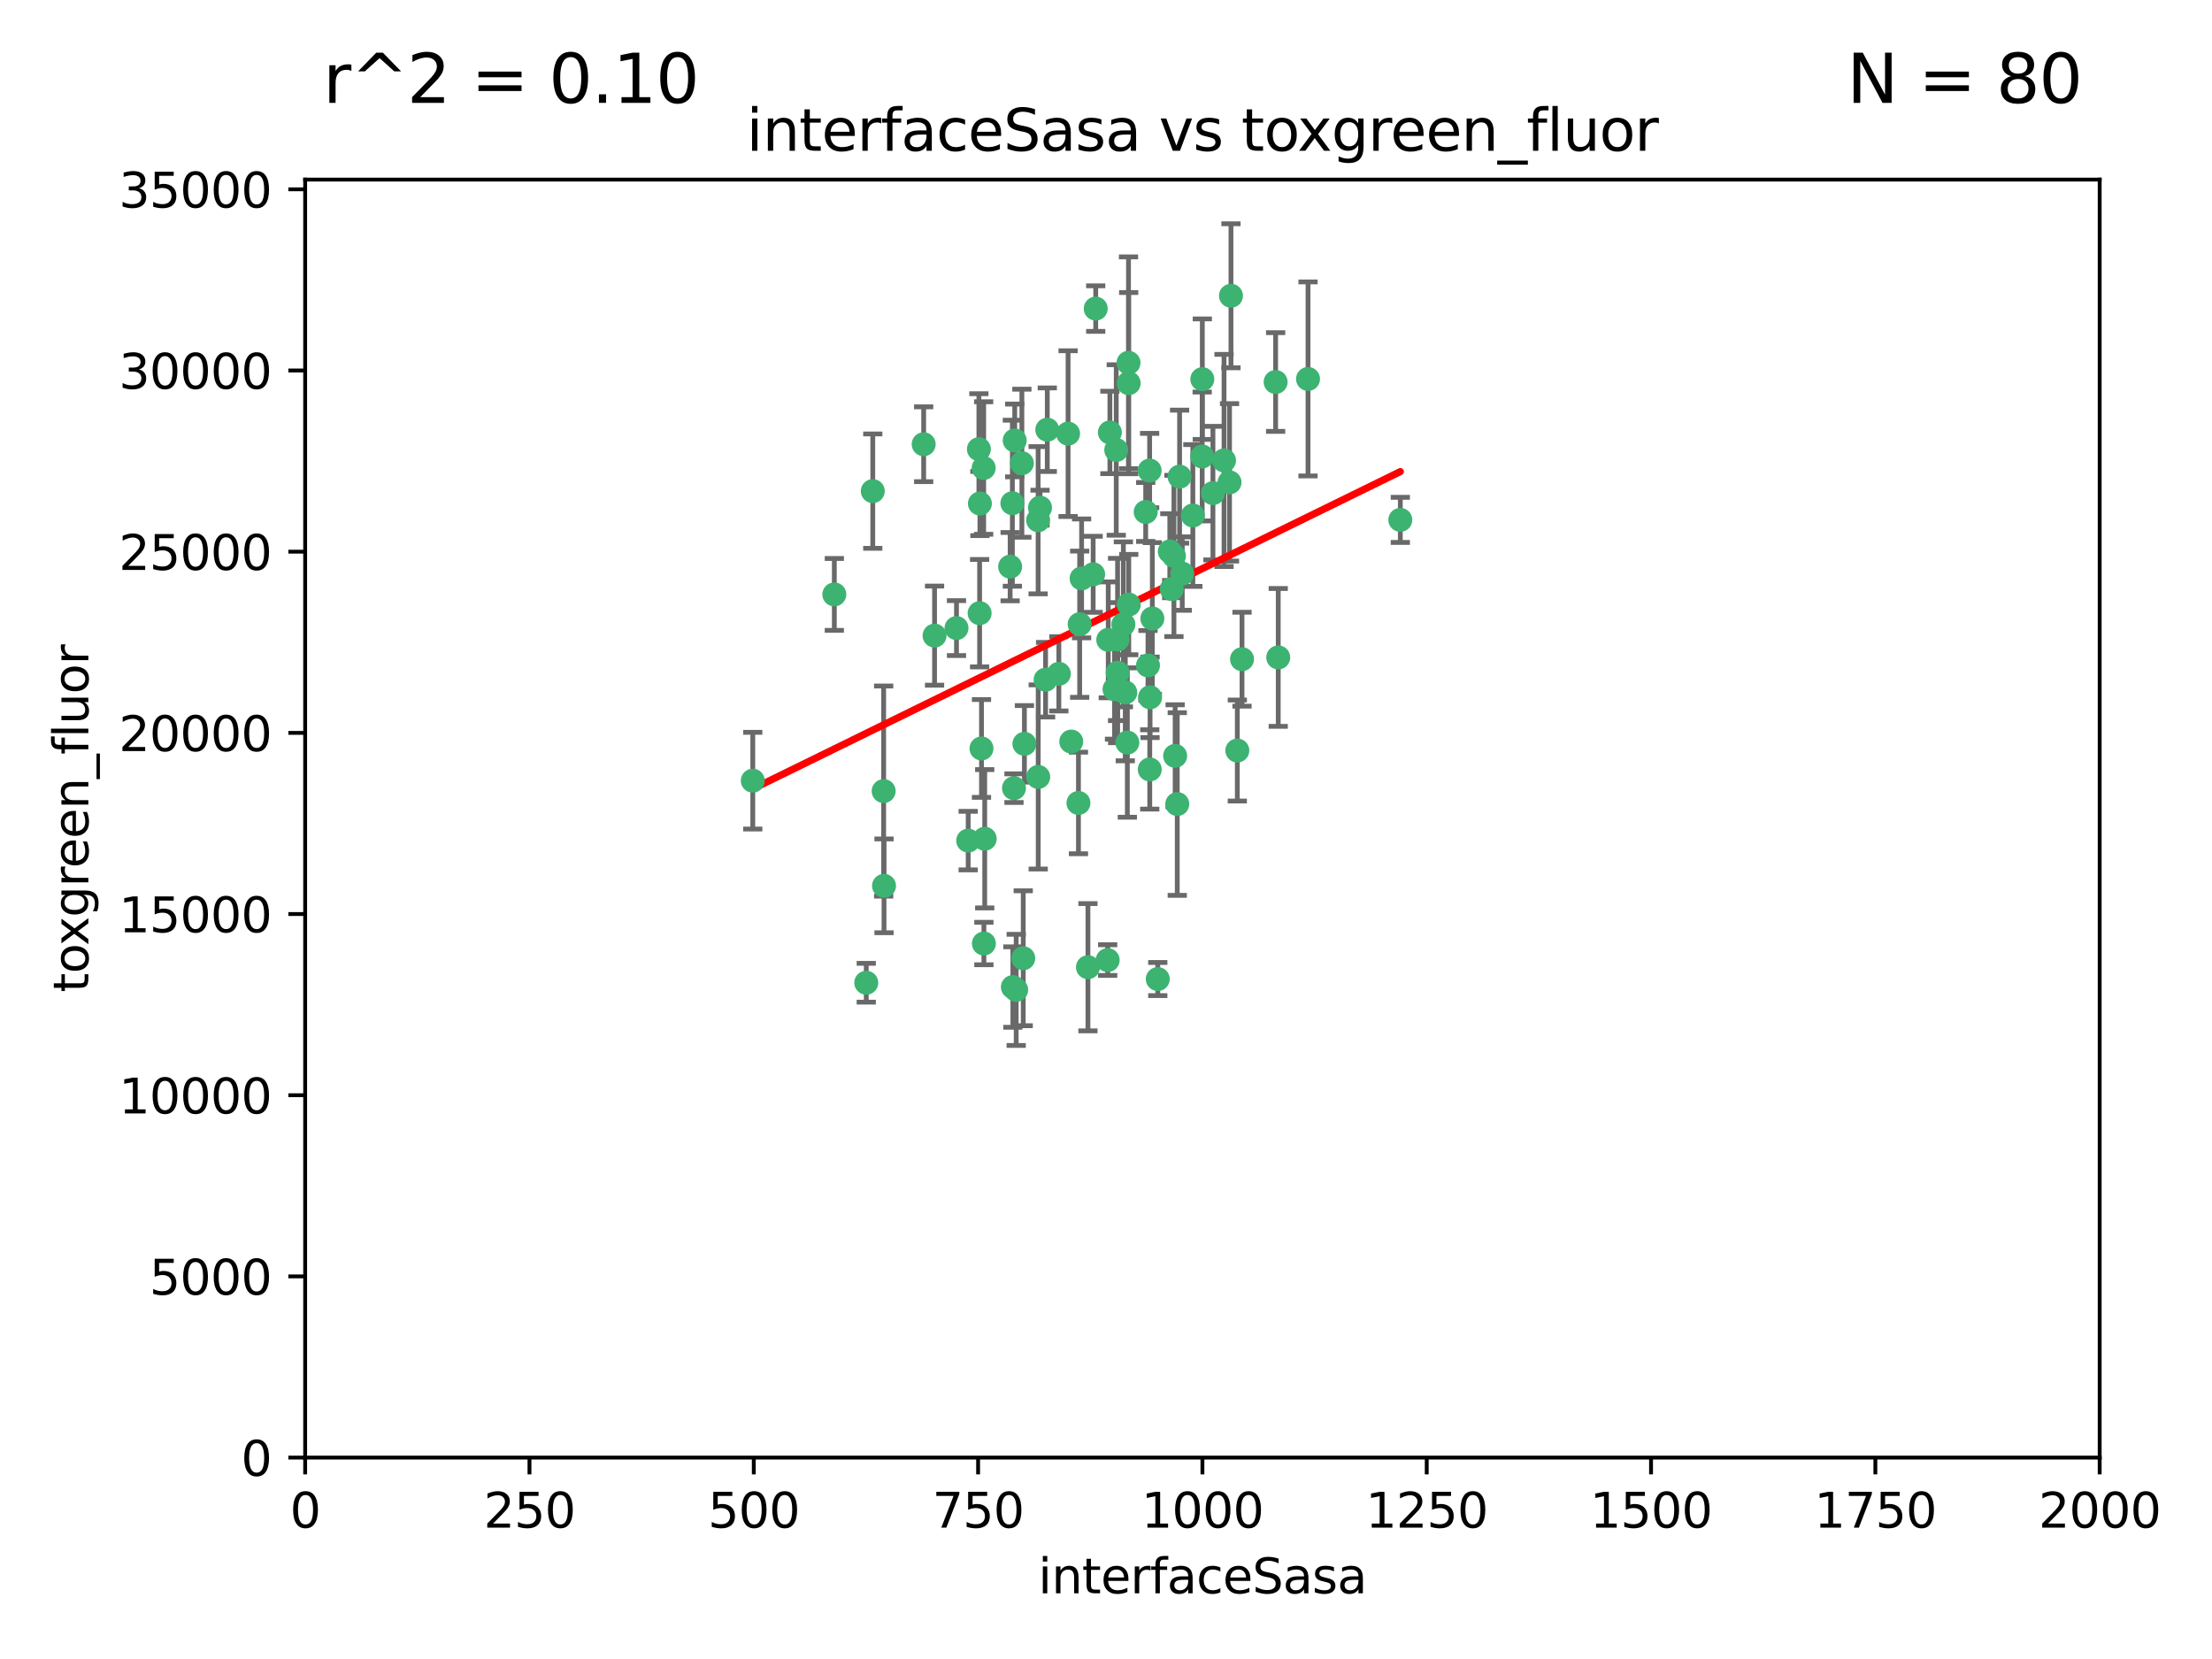 <?xml version="1.0" encoding="utf-8" standalone="no"?>
<!DOCTYPE svg PUBLIC "-//W3C//DTD SVG 1.1//EN"
  "http://www.w3.org/Graphics/SVG/1.1/DTD/svg11.dtd">
<svg xmlns:xlink="http://www.w3.org/1999/xlink" width="460.8pt" height="345.6pt" viewBox="0 0 460.8 345.6" xmlns="http://www.w3.org/2000/svg" version="1.1">
 <defs>
  <style type="text/css">*{stroke-linejoin: round; stroke-linecap: butt}</style>
 </defs>
 <g id="figure_1">
  <g id="patch_1">
   <path d="M 0 345.6 
L 460.8 345.6 
L 460.8 0 
L 0 0 
z
" style="fill: #ffffff"/>
  </g>
  <g id="axes_1">
   <g id="patch_2">
    <path d="M 63.571 303.64 
L 437.4 303.64 
L 437.4 37.411 
L 63.571 37.411 
z
" style="fill: #ffffff"/>
   </g>
   <g id="PathCollection_1">
    <defs>
     <path id="ma890826f86" d="M 0 1.118 
C 0.297 1.118 0.581 1 0.791 0.791 
C 1 0.581 1.118 0.297 1.118 0 
C 1.118 -0.297 1 -0.581 0.791 -0.791 
C 0.581 -1 0.297 -1.118 0 -1.118 
C -0.297 -1.118 -0.581 -1 -0.791 -0.791 
C -1 -0.581 -1.118 -0.297 -1.118 0 
C -1.118 0.297 -1 0.581 -0.791 0.791 
C -0.581 1 -0.297 1.118 0 1.118 
z
" style="stroke: #3cb371"/>
    </defs>
    <g clip-path="url(#p7ef8f6463c)">
     <use xlink:href="#ma890826f86" x="243.693" y="114.876" style="fill: #3cb371; stroke: #3cb371"/>
     <use xlink:href="#ma890826f86" x="272.484" y="78.941" style="fill: #3cb371; stroke: #3cb371"/>
     <use xlink:href="#ma890826f86" x="239.489" y="98.026" style="fill: #3cb371; stroke: #3cb371"/>
     <use xlink:href="#ma890826f86" x="234.418" y="144.249" style="fill: #3cb371; stroke: #3cb371"/>
     <use xlink:href="#ma890826f86" x="250.437" y="95.094" style="fill: #3cb371; stroke: #3cb371"/>
     <use xlink:href="#ma890826f86" x="266.28" y="136.954" style="fill: #3cb371; stroke: #3cb371"/>
     <use xlink:href="#ma890826f86" x="218.168" y="89.516" style="fill: #3cb371; stroke: #3cb371"/>
     <use xlink:href="#ma890826f86" x="265.738" y="79.578" style="fill: #3cb371; stroke: #3cb371"/>
     <use xlink:href="#ma890826f86" x="254.987" y="95.918" style="fill: #3cb371; stroke: #3cb371"/>
     <use xlink:href="#ma890826f86" x="212.875" y="96.494" style="fill: #3cb371; stroke: #3cb371"/>
     <use xlink:href="#ma890826f86" x="230.869" y="133.289" style="fill: #3cb371; stroke: #3cb371"/>
     <use xlink:href="#ma890826f86" x="246.284" y="119.488" style="fill: #3cb371; stroke: #3cb371"/>
     <use xlink:href="#ma890826f86" x="252.676" y="102.727" style="fill: #3cb371; stroke: #3cb371"/>
     <use xlink:href="#ma890826f86" x="244.553" y="115.814" style="fill: #3cb371; stroke: #3cb371"/>
     <use xlink:href="#ma890826f86" x="240.054" y="128.839" style="fill: #3cb371; stroke: #3cb371"/>
     <use xlink:href="#ma890826f86" x="235.088" y="75.577" style="fill: #3cb371; stroke: #3cb371"/>
     <use xlink:href="#ma890826f86" x="258.734" y="137.321" style="fill: #3cb371; stroke: #3cb371"/>
     <use xlink:href="#ma890826f86" x="256.134" y="100.483" style="fill: #3cb371; stroke: #3cb371"/>
     <use xlink:href="#ma890826f86" x="211.385" y="91.754" style="fill: #3cb371; stroke: #3cb371"/>
     <use xlink:href="#ma890826f86" x="232.534" y="93.738" style="fill: #3cb371; stroke: #3cb371"/>
     <use xlink:href="#ma890826f86" x="235.142" y="125.947" style="fill: #3cb371; stroke: #3cb371"/>
     <use xlink:href="#ma890826f86" x="234.02" y="130.067" style="fill: #3cb371; stroke: #3cb371"/>
     <use xlink:href="#ma890826f86" x="223.161" y="154.483" style="fill: #3cb371; stroke: #3cb371"/>
     <use xlink:href="#ma890826f86" x="248.491" y="107.386" style="fill: #3cb371; stroke: #3cb371"/>
     <use xlink:href="#ma890826f86" x="238.669" y="106.653" style="fill: #3cb371; stroke: #3cb371"/>
     <use xlink:href="#ma890826f86" x="227.725" y="119.635" style="fill: #3cb371; stroke: #3cb371"/>
     <use xlink:href="#ma890826f86" x="235.125" y="79.819" style="fill: #3cb371; stroke: #3cb371"/>
     <use xlink:href="#ma890826f86" x="210.43" y="118.047" style="fill: #3cb371; stroke: #3cb371"/>
     <use xlink:href="#ma890826f86" x="244.091" y="122.72" style="fill: #3cb371; stroke: #3cb371"/>
     <use xlink:href="#ma890826f86" x="241.185" y="203.953" style="fill: #3cb371; stroke: #3cb371"/>
     <use xlink:href="#ma890826f86" x="231.211" y="90.084" style="fill: #3cb371; stroke: #3cb371"/>
     <use xlink:href="#ma890826f86" x="213.404" y="154.954" style="fill: #3cb371; stroke: #3cb371"/>
     <use xlink:href="#ma890826f86" x="204.131" y="104.896" style="fill: #3cb371; stroke: #3cb371"/>
     <use xlink:href="#ma890826f86" x="245.731" y="99.298" style="fill: #3cb371; stroke: #3cb371"/>
     <use xlink:href="#ma890826f86" x="257.757" y="156.348" style="fill: #3cb371; stroke: #3cb371"/>
     <use xlink:href="#ma890826f86" x="216.658" y="105.756" style="fill: #3cb371; stroke: #3cb371"/>
     <use xlink:href="#ma890826f86" x="204.916" y="97.498" style="fill: #3cb371; stroke: #3cb371"/>
     <use xlink:href="#ma890826f86" x="192.417" y="92.545" style="fill: #3cb371; stroke: #3cb371"/>
     <use xlink:href="#ma890826f86" x="222.501" y="90.332" style="fill: #3cb371; stroke: #3cb371"/>
     <use xlink:href="#ma890826f86" x="291.711" y="108.301" style="fill: #3cb371; stroke: #3cb371"/>
     <use xlink:href="#ma890826f86" x="224.916" y="130.038" style="fill: #3cb371; stroke: #3cb371"/>
     <use xlink:href="#ma890826f86" x="230.751" y="200.005" style="fill: #3cb371; stroke: #3cb371"/>
     <use xlink:href="#ma890826f86" x="250.465" y="78.988" style="fill: #3cb371; stroke: #3cb371"/>
     <use xlink:href="#ma890826f86" x="199.256" y="130.84" style="fill: #3cb371; stroke: #3cb371"/>
     <use xlink:href="#ma890826f86" x="204.462" y="155.918" style="fill: #3cb371; stroke: #3cb371"/>
     <use xlink:href="#ma890826f86" x="211.69" y="206.213" style="fill: #3cb371; stroke: #3cb371"/>
     <use xlink:href="#ma890826f86" x="213.159" y="199.62" style="fill: #3cb371; stroke: #3cb371"/>
     <use xlink:href="#ma890826f86" x="216.26" y="108.373" style="fill: #3cb371; stroke: #3cb371"/>
     <use xlink:href="#ma890826f86" x="220.577" y="140.37" style="fill: #3cb371; stroke: #3cb371"/>
     <use xlink:href="#ma890826f86" x="203.92" y="93.572" style="fill: #3cb371; stroke: #3cb371"/>
     <use xlink:href="#ma890826f86" x="181.815" y="102.308" style="fill: #3cb371; stroke: #3cb371"/>
     <use xlink:href="#ma890826f86" x="204.073" y="127.738" style="fill: #3cb371; stroke: #3cb371"/>
     <use xlink:href="#ma890826f86" x="224.662" y="167.27" style="fill: #3cb371; stroke: #3cb371"/>
     <use xlink:href="#ma890826f86" x="239.579" y="145.262" style="fill: #3cb371; stroke: #3cb371"/>
     <use xlink:href="#ma890826f86" x="232.833" y="140.122" style="fill: #3cb371; stroke: #3cb371"/>
     <use xlink:href="#ma890826f86" x="210.998" y="205.621" style="fill: #3cb371; stroke: #3cb371"/>
     <use xlink:href="#ma890826f86" x="256.433" y="61.614" style="fill: #3cb371; stroke: #3cb371"/>
     <use xlink:href="#ma890826f86" x="239.146" y="138.621" style="fill: #3cb371; stroke: #3cb371"/>
     <use xlink:href="#ma890826f86" x="244.803" y="157.457" style="fill: #3cb371; stroke: #3cb371"/>
     <use xlink:href="#ma890826f86" x="194.686" y="132.411" style="fill: #3cb371; stroke: #3cb371"/>
     <use xlink:href="#ma890826f86" x="216.278" y="161.851" style="fill: #3cb371; stroke: #3cb371"/>
     <use xlink:href="#ma890826f86" x="225.318" y="120.494" style="fill: #3cb371; stroke: #3cb371"/>
     <use xlink:href="#ma890826f86" x="180.458" y="204.723" style="fill: #3cb371; stroke: #3cb371"/>
     <use xlink:href="#ma890826f86" x="211.23" y="164.19" style="fill: #3cb371; stroke: #3cb371"/>
     <use xlink:href="#ma890826f86" x="232.811" y="133.213" style="fill: #3cb371; stroke: #3cb371"/>
     <use xlink:href="#ma890826f86" x="239.516" y="160.289" style="fill: #3cb371; stroke: #3cb371"/>
     <use xlink:href="#ma890826f86" x="204.964" y="196.552" style="fill: #3cb371; stroke: #3cb371"/>
     <use xlink:href="#ma890826f86" x="205.136" y="174.728" style="fill: #3cb371; stroke: #3cb371"/>
     <use xlink:href="#ma890826f86" x="228.258" y="64.285" style="fill: #3cb371; stroke: #3cb371"/>
     <use xlink:href="#ma890826f86" x="217.815" y="141.593" style="fill: #3cb371; stroke: #3cb371"/>
     <use xlink:href="#ma890826f86" x="201.69" y="175.112" style="fill: #3cb371; stroke: #3cb371"/>
     <use xlink:href="#ma890826f86" x="234.846" y="154.686" style="fill: #3cb371; stroke: #3cb371"/>
     <use xlink:href="#ma890826f86" x="210.895" y="104.827" style="fill: #3cb371; stroke: #3cb371"/>
     <use xlink:href="#ma890826f86" x="184.082" y="164.794" style="fill: #3cb371; stroke: #3cb371"/>
     <use xlink:href="#ma890826f86" x="232.174" y="143.576" style="fill: #3cb371; stroke: #3cb371"/>
     <use xlink:href="#ma890826f86" x="156.817" y="162.629" style="fill: #3cb371; stroke: #3cb371"/>
     <use xlink:href="#ma890826f86" x="245.245" y="167.495" style="fill: #3cb371; stroke: #3cb371"/>
     <use xlink:href="#ma890826f86" x="173.806" y="123.828" style="fill: #3cb371; stroke: #3cb371"/>
     <use xlink:href="#ma890826f86" x="226.639" y="201.488" style="fill: #3cb371; stroke: #3cb371"/>
     <use xlink:href="#ma890826f86" x="184.157" y="184.534" style="fill: #3cb371; stroke: #3cb371"/>
    </g>
   </g>
   <g id="matplotlib.axis_1">
    <g id="xtick_1">
     <g id="line2d_1">
      <defs>
       <path id="m7edf943180" d="M 0 0 
L 0 3.5 
" style="stroke: #000000; stroke-width: 0.8"/>
      </defs>
      <g>
       <use xlink:href="#m7edf943180" x="63.571" y="303.64" style="stroke: #000000; stroke-width: 0.8"/>
      </g>
     </g>
     <g id="text_1">
      <!-- 0 -->
      <g transform="translate(60.39 318.238)scale(0.1 -0.1)">
       <defs>
        <path id="DejaVuSans-30" d="M 2034 4250 
Q 1547 4250 1301 3770 
Q 1056 3291 1056 2328 
Q 1056 1369 1301 889 
Q 1547 409 2034 409 
Q 2525 409 2770 889 
Q 3016 1369 3016 2328 
Q 3016 3291 2770 3770 
Q 2525 4250 2034 4250 
z
M 2034 4750 
Q 2819 4750 3233 4129 
Q 3647 3509 3647 2328 
Q 3647 1150 3233 529 
Q 2819 -91 2034 -91 
Q 1250 -91 836 529 
Q 422 1150 422 2328 
Q 422 3509 836 4129 
Q 1250 4750 2034 4750 
z
" transform="scale(0.016)"/>
       </defs>
       <use xlink:href="#DejaVuSans-30"/>
      </g>
     </g>
    </g>
    <g id="xtick_2">
     <g id="line2d_2">
      <g>
       <use xlink:href="#m7edf943180" x="110.3" y="303.64" style="stroke: #000000; stroke-width: 0.8"/>
      </g>
     </g>
     <g id="text_2">
      <!-- 250 -->
      <g transform="translate(100.756 318.238)scale(0.1 -0.1)">
       <defs>
        <path id="DejaVuSans-32" d="M 1228 531 
L 3431 531 
L 3431 0 
L 469 0 
L 469 531 
Q 828 903 1448 1529 
Q 2069 2156 2228 2338 
Q 2531 2678 2651 2914 
Q 2772 3150 2772 3378 
Q 2772 3750 2511 3984 
Q 2250 4219 1831 4219 
Q 1534 4219 1204 4116 
Q 875 4013 500 3803 
L 500 4441 
Q 881 4594 1212 4672 
Q 1544 4750 1819 4750 
Q 2544 4750 2975 4387 
Q 3406 4025 3406 3419 
Q 3406 3131 3298 2873 
Q 3191 2616 2906 2266 
Q 2828 2175 2409 1742 
Q 1991 1309 1228 531 
z
" transform="scale(0.016)"/>
        <path id="DejaVuSans-35" d="M 691 4666 
L 3169 4666 
L 3169 4134 
L 1269 4134 
L 1269 2991 
Q 1406 3038 1543 3061 
Q 1681 3084 1819 3084 
Q 2600 3084 3056 2656 
Q 3513 2228 3513 1497 
Q 3513 744 3044 326 
Q 2575 -91 1722 -91 
Q 1428 -91 1123 -41 
Q 819 9 494 109 
L 494 744 
Q 775 591 1075 516 
Q 1375 441 1709 441 
Q 2250 441 2565 725 
Q 2881 1009 2881 1497 
Q 2881 1984 2565 2268 
Q 2250 2553 1709 2553 
Q 1456 2553 1204 2497 
Q 953 2441 691 2322 
L 691 4666 
z
" transform="scale(0.016)"/>
       </defs>
       <use xlink:href="#DejaVuSans-32"/>
       <use xlink:href="#DejaVuSans-35" x="63.623"/>
       <use xlink:href="#DejaVuSans-30" x="127.246"/>
      </g>
     </g>
    </g>
    <g id="xtick_3">
     <g id="line2d_3">
      <g>
       <use xlink:href="#m7edf943180" x="157.028" y="303.64" style="stroke: #000000; stroke-width: 0.8"/>
      </g>
     </g>
     <g id="text_3">
      <!-- 500 -->
      <g transform="translate(147.485 318.238)scale(0.1 -0.1)">
       <use xlink:href="#DejaVuSans-35"/>
       <use xlink:href="#DejaVuSans-30" x="63.623"/>
       <use xlink:href="#DejaVuSans-30" x="127.246"/>
      </g>
     </g>
    </g>
    <g id="xtick_4">
     <g id="line2d_4">
      <g>
       <use xlink:href="#m7edf943180" x="203.757" y="303.64" style="stroke: #000000; stroke-width: 0.8"/>
      </g>
     </g>
     <g id="text_4">
      <!-- 750 -->
      <g transform="translate(194.213 318.238)scale(0.1 -0.1)">
       <defs>
        <path id="DejaVuSans-37" d="M 525 4666 
L 3525 4666 
L 3525 4397 
L 1831 0 
L 1172 0 
L 2766 4134 
L 525 4134 
L 525 4666 
z
" transform="scale(0.016)"/>
       </defs>
       <use xlink:href="#DejaVuSans-37"/>
       <use xlink:href="#DejaVuSans-35" x="63.623"/>
       <use xlink:href="#DejaVuSans-30" x="127.246"/>
      </g>
     </g>
    </g>
    <g id="xtick_5">
     <g id="line2d_5">
      <g>
       <use xlink:href="#m7edf943180" x="250.486" y="303.64" style="stroke: #000000; stroke-width: 0.8"/>
      </g>
     </g>
     <g id="text_5">
      <!-- 1000 -->
      <g transform="translate(237.761 318.238)scale(0.1 -0.1)">
       <defs>
        <path id="DejaVuSans-31" d="M 794 531 
L 1825 531 
L 1825 4091 
L 703 3866 
L 703 4441 
L 1819 4666 
L 2450 4666 
L 2450 531 
L 3481 531 
L 3481 0 
L 794 0 
L 794 531 
z
" transform="scale(0.016)"/>
       </defs>
       <use xlink:href="#DejaVuSans-31"/>
       <use xlink:href="#DejaVuSans-30" x="63.623"/>
       <use xlink:href="#DejaVuSans-30" x="127.246"/>
       <use xlink:href="#DejaVuSans-30" x="190.869"/>
      </g>
     </g>
    </g>
    <g id="xtick_6">
     <g id="line2d_6">
      <g>
       <use xlink:href="#m7edf943180" x="297.214" y="303.64" style="stroke: #000000; stroke-width: 0.8"/>
      </g>
     </g>
     <g id="text_6">
      <!-- 1250 -->
      <g transform="translate(284.489 318.238)scale(0.1 -0.1)">
       <use xlink:href="#DejaVuSans-31"/>
       <use xlink:href="#DejaVuSans-32" x="63.623"/>
       <use xlink:href="#DejaVuSans-35" x="127.246"/>
       <use xlink:href="#DejaVuSans-30" x="190.869"/>
      </g>
     </g>
    </g>
    <g id="xtick_7">
     <g id="line2d_7">
      <g>
       <use xlink:href="#m7edf943180" x="343.943" y="303.64" style="stroke: #000000; stroke-width: 0.8"/>
      </g>
     </g>
     <g id="text_7">
      <!-- 1500 -->
      <g transform="translate(331.218 318.238)scale(0.1 -0.1)">
       <use xlink:href="#DejaVuSans-31"/>
       <use xlink:href="#DejaVuSans-35" x="63.623"/>
       <use xlink:href="#DejaVuSans-30" x="127.246"/>
       <use xlink:href="#DejaVuSans-30" x="190.869"/>
      </g>
     </g>
    </g>
    <g id="xtick_8">
     <g id="line2d_8">
      <g>
       <use xlink:href="#m7edf943180" x="390.671" y="303.64" style="stroke: #000000; stroke-width: 0.8"/>
      </g>
     </g>
     <g id="text_8">
      <!-- 1750 -->
      <g transform="translate(377.946 318.238)scale(0.1 -0.1)">
       <use xlink:href="#DejaVuSans-31"/>
       <use xlink:href="#DejaVuSans-37" x="63.623"/>
       <use xlink:href="#DejaVuSans-35" x="127.246"/>
       <use xlink:href="#DejaVuSans-30" x="190.869"/>
      </g>
     </g>
    </g>
    <g id="xtick_9">
     <g id="line2d_9">
      <g>
       <use xlink:href="#m7edf943180" x="437.4" y="303.64" style="stroke: #000000; stroke-width: 0.8"/>
      </g>
     </g>
     <g id="text_9">
      <!-- 2000 -->
      <g transform="translate(424.675 318.238)scale(0.1 -0.1)">
       <use xlink:href="#DejaVuSans-32"/>
       <use xlink:href="#DejaVuSans-30" x="63.623"/>
       <use xlink:href="#DejaVuSans-30" x="127.246"/>
       <use xlink:href="#DejaVuSans-30" x="190.869"/>
      </g>
     </g>
    </g>
    <g id="text_10">
     <!-- interfaceSasa -->
     <g transform="translate(216.279 331.917)scale(0.1 -0.1)">
      <defs>
       <path id="DejaVuSans-69" d="M 603 3500 
L 1178 3500 
L 1178 0 
L 603 0 
L 603 3500 
z
M 603 4863 
L 1178 4863 
L 1178 4134 
L 603 4134 
L 603 4863 
z
" transform="scale(0.016)"/>
       <path id="DejaVuSans-6e" d="M 3513 2113 
L 3513 0 
L 2938 0 
L 2938 2094 
Q 2938 2591 2744 2837 
Q 2550 3084 2163 3084 
Q 1697 3084 1428 2787 
Q 1159 2491 1159 1978 
L 1159 0 
L 581 0 
L 581 3500 
L 1159 3500 
L 1159 2956 
Q 1366 3272 1645 3428 
Q 1925 3584 2291 3584 
Q 2894 3584 3203 3211 
Q 3513 2838 3513 2113 
z
" transform="scale(0.016)"/>
       <path id="DejaVuSans-74" d="M 1172 4494 
L 1172 3500 
L 2356 3500 
L 2356 3053 
L 1172 3053 
L 1172 1153 
Q 1172 725 1289 603 
Q 1406 481 1766 481 
L 2356 481 
L 2356 0 
L 1766 0 
Q 1100 0 847 248 
Q 594 497 594 1153 
L 594 3053 
L 172 3053 
L 172 3500 
L 594 3500 
L 594 4494 
L 1172 4494 
z
" transform="scale(0.016)"/>
       <path id="DejaVuSans-65" d="M 3597 1894 
L 3597 1613 
L 953 1613 
Q 991 1019 1311 708 
Q 1631 397 2203 397 
Q 2534 397 2845 478 
Q 3156 559 3463 722 
L 3463 178 
Q 3153 47 2828 -22 
Q 2503 -91 2169 -91 
Q 1331 -91 842 396 
Q 353 884 353 1716 
Q 353 2575 817 3079 
Q 1281 3584 2069 3584 
Q 2775 3584 3186 3129 
Q 3597 2675 3597 1894 
z
M 3022 2063 
Q 3016 2534 2758 2815 
Q 2500 3097 2075 3097 
Q 1594 3097 1305 2825 
Q 1016 2553 972 2059 
L 3022 2063 
z
" transform="scale(0.016)"/>
       <path id="DejaVuSans-72" d="M 2631 2963 
Q 2534 3019 2420 3045 
Q 2306 3072 2169 3072 
Q 1681 3072 1420 2755 
Q 1159 2438 1159 1844 
L 1159 0 
L 581 0 
L 581 3500 
L 1159 3500 
L 1159 2956 
Q 1341 3275 1631 3429 
Q 1922 3584 2338 3584 
Q 2397 3584 2469 3576 
Q 2541 3569 2628 3553 
L 2631 2963 
z
" transform="scale(0.016)"/>
       <path id="DejaVuSans-66" d="M 2375 4863 
L 2375 4384 
L 1825 4384 
Q 1516 4384 1395 4259 
Q 1275 4134 1275 3809 
L 1275 3500 
L 2222 3500 
L 2222 3053 
L 1275 3053 
L 1275 0 
L 697 0 
L 697 3053 
L 147 3053 
L 147 3500 
L 697 3500 
L 697 3744 
Q 697 4328 969 4595 
Q 1241 4863 1831 4863 
L 2375 4863 
z
" transform="scale(0.016)"/>
       <path id="DejaVuSans-61" d="M 2194 1759 
Q 1497 1759 1228 1600 
Q 959 1441 959 1056 
Q 959 750 1161 570 
Q 1363 391 1709 391 
Q 2188 391 2477 730 
Q 2766 1069 2766 1631 
L 2766 1759 
L 2194 1759 
z
M 3341 1997 
L 3341 0 
L 2766 0 
L 2766 531 
Q 2569 213 2275 61 
Q 1981 -91 1556 -91 
Q 1019 -91 701 211 
Q 384 513 384 1019 
Q 384 1609 779 1909 
Q 1175 2209 1959 2209 
L 2766 2209 
L 2766 2266 
Q 2766 2663 2505 2880 
Q 2244 3097 1772 3097 
Q 1472 3097 1187 3025 
Q 903 2953 641 2809 
L 641 3341 
Q 956 3463 1253 3523 
Q 1550 3584 1831 3584 
Q 2591 3584 2966 3190 
Q 3341 2797 3341 1997 
z
" transform="scale(0.016)"/>
       <path id="DejaVuSans-63" d="M 3122 3366 
L 3122 2828 
Q 2878 2963 2633 3030 
Q 2388 3097 2138 3097 
Q 1578 3097 1268 2742 
Q 959 2388 959 1747 
Q 959 1106 1268 751 
Q 1578 397 2138 397 
Q 2388 397 2633 464 
Q 2878 531 3122 666 
L 3122 134 
Q 2881 22 2623 -34 
Q 2366 -91 2075 -91 
Q 1284 -91 818 406 
Q 353 903 353 1747 
Q 353 2603 823 3093 
Q 1294 3584 2113 3584 
Q 2378 3584 2631 3529 
Q 2884 3475 3122 3366 
z
" transform="scale(0.016)"/>
       <path id="DejaVuSans-53" d="M 3425 4513 
L 3425 3897 
Q 3066 4069 2747 4153 
Q 2428 4238 2131 4238 
Q 1616 4238 1336 4038 
Q 1056 3838 1056 3469 
Q 1056 3159 1242 3001 
Q 1428 2844 1947 2747 
L 2328 2669 
Q 3034 2534 3370 2195 
Q 3706 1856 3706 1288 
Q 3706 609 3251 259 
Q 2797 -91 1919 -91 
Q 1588 -91 1214 -16 
Q 841 59 441 206 
L 441 856 
Q 825 641 1194 531 
Q 1563 422 1919 422 
Q 2459 422 2753 634 
Q 3047 847 3047 1241 
Q 3047 1584 2836 1778 
Q 2625 1972 2144 2069 
L 1759 2144 
Q 1053 2284 737 2584 
Q 422 2884 422 3419 
Q 422 4038 858 4394 
Q 1294 4750 2059 4750 
Q 2388 4750 2728 4690 
Q 3069 4631 3425 4513 
z
" transform="scale(0.016)"/>
       <path id="DejaVuSans-73" d="M 2834 3397 
L 2834 2853 
Q 2591 2978 2328 3040 
Q 2066 3103 1784 3103 
Q 1356 3103 1142 2972 
Q 928 2841 928 2578 
Q 928 2378 1081 2264 
Q 1234 2150 1697 2047 
L 1894 2003 
Q 2506 1872 2764 1633 
Q 3022 1394 3022 966 
Q 3022 478 2636 193 
Q 2250 -91 1575 -91 
Q 1294 -91 989 -36 
Q 684 19 347 128 
L 347 722 
Q 666 556 975 473 
Q 1284 391 1588 391 
Q 1994 391 2212 530 
Q 2431 669 2431 922 
Q 2431 1156 2273 1281 
Q 2116 1406 1581 1522 
L 1381 1569 
Q 847 1681 609 1914 
Q 372 2147 372 2553 
Q 372 3047 722 3315 
Q 1072 3584 1716 3584 
Q 2034 3584 2315 3537 
Q 2597 3491 2834 3397 
z
" transform="scale(0.016)"/>
      </defs>
      <use xlink:href="#DejaVuSans-69"/>
      <use xlink:href="#DejaVuSans-6e" x="27.783"/>
      <use xlink:href="#DejaVuSans-74" x="91.162"/>
      <use xlink:href="#DejaVuSans-65" x="130.371"/>
      <use xlink:href="#DejaVuSans-72" x="191.895"/>
      <use xlink:href="#DejaVuSans-66" x="233.008"/>
      <use xlink:href="#DejaVuSans-61" x="268.213"/>
      <use xlink:href="#DejaVuSans-63" x="329.492"/>
      <use xlink:href="#DejaVuSans-65" x="384.473"/>
      <use xlink:href="#DejaVuSans-53" x="445.996"/>
      <use xlink:href="#DejaVuSans-61" x="509.473"/>
      <use xlink:href="#DejaVuSans-73" x="570.752"/>
      <use xlink:href="#DejaVuSans-61" x="622.852"/>
     </g>
    </g>
   </g>
   <g id="matplotlib.axis_2">
    <g id="ytick_1">
     <g id="line2d_10">
      <defs>
       <path id="m7996845671" d="M 0 0 
L -3.5 0 
" style="stroke: #000000; stroke-width: 0.8"/>
      </defs>
      <g>
       <use xlink:href="#m7996845671" x="63.571" y="303.64" style="stroke: #000000; stroke-width: 0.8"/>
      </g>
     </g>
     <g id="text_11">
      <!-- 0 -->
      <g transform="translate(50.209 307.439)scale(0.1 -0.1)">
       <use xlink:href="#DejaVuSans-30"/>
      </g>
     </g>
    </g>
    <g id="ytick_2">
     <g id="line2d_11">
      <g>
       <use xlink:href="#m7996845671" x="63.571" y="265.897" style="stroke: #000000; stroke-width: 0.8"/>
      </g>
     </g>
     <g id="text_12">
      <!-- 5000 -->
      <g transform="translate(31.121 269.696)scale(0.1 -0.1)">
       <use xlink:href="#DejaVuSans-35"/>
       <use xlink:href="#DejaVuSans-30" x="63.623"/>
       <use xlink:href="#DejaVuSans-30" x="127.246"/>
       <use xlink:href="#DejaVuSans-30" x="190.869"/>
      </g>
     </g>
    </g>
    <g id="ytick_3">
     <g id="line2d_12">
      <g>
       <use xlink:href="#m7996845671" x="63.571" y="228.154" style="stroke: #000000; stroke-width: 0.8"/>
      </g>
     </g>
     <g id="text_13">
      <!-- 10000 -->
      <g transform="translate(24.759 231.953)scale(0.1 -0.1)">
       <use xlink:href="#DejaVuSans-31"/>
       <use xlink:href="#DejaVuSans-30" x="63.623"/>
       <use xlink:href="#DejaVuSans-30" x="127.246"/>
       <use xlink:href="#DejaVuSans-30" x="190.869"/>
       <use xlink:href="#DejaVuSans-30" x="254.492"/>
      </g>
     </g>
    </g>
    <g id="ytick_4">
     <g id="line2d_13">
      <g>
       <use xlink:href="#m7996845671" x="63.571" y="190.411" style="stroke: #000000; stroke-width: 0.8"/>
      </g>
     </g>
     <g id="text_14">
      <!-- 15000 -->
      <g transform="translate(24.759 194.21)scale(0.1 -0.1)">
       <use xlink:href="#DejaVuSans-31"/>
       <use xlink:href="#DejaVuSans-35" x="63.623"/>
       <use xlink:href="#DejaVuSans-30" x="127.246"/>
       <use xlink:href="#DejaVuSans-30" x="190.869"/>
       <use xlink:href="#DejaVuSans-30" x="254.492"/>
      </g>
     </g>
    </g>
    <g id="ytick_5">
     <g id="line2d_14">
      <g>
       <use xlink:href="#m7996845671" x="63.571" y="152.668" style="stroke: #000000; stroke-width: 0.8"/>
      </g>
     </g>
     <g id="text_15">
      <!-- 20000 -->
      <g transform="translate(24.759 156.467)scale(0.1 -0.1)">
       <use xlink:href="#DejaVuSans-32"/>
       <use xlink:href="#DejaVuSans-30" x="63.623"/>
       <use xlink:href="#DejaVuSans-30" x="127.246"/>
       <use xlink:href="#DejaVuSans-30" x="190.869"/>
       <use xlink:href="#DejaVuSans-30" x="254.492"/>
      </g>
     </g>
    </g>
    <g id="ytick_6">
     <g id="line2d_15">
      <g>
       <use xlink:href="#m7996845671" x="63.571" y="114.925" style="stroke: #000000; stroke-width: 0.8"/>
      </g>
     </g>
     <g id="text_16">
      <!-- 25000 -->
      <g transform="translate(24.759 118.724)scale(0.1 -0.1)">
       <use xlink:href="#DejaVuSans-32"/>
       <use xlink:href="#DejaVuSans-35" x="63.623"/>
       <use xlink:href="#DejaVuSans-30" x="127.246"/>
       <use xlink:href="#DejaVuSans-30" x="190.869"/>
       <use xlink:href="#DejaVuSans-30" x="254.492"/>
      </g>
     </g>
    </g>
    <g id="ytick_7">
     <g id="line2d_16">
      <g>
       <use xlink:href="#m7996845671" x="63.571" y="77.181" style="stroke: #000000; stroke-width: 0.8"/>
      </g>
     </g>
     <g id="text_17">
      <!-- 30000 -->
      <g transform="translate(24.759 80.981)scale(0.1 -0.1)">
       <defs>
        <path id="DejaVuSans-33" d="M 2597 2516 
Q 3050 2419 3304 2112 
Q 3559 1806 3559 1356 
Q 3559 666 3084 287 
Q 2609 -91 1734 -91 
Q 1441 -91 1130 -33 
Q 819 25 488 141 
L 488 750 
Q 750 597 1062 519 
Q 1375 441 1716 441 
Q 2309 441 2620 675 
Q 2931 909 2931 1356 
Q 2931 1769 2642 2001 
Q 2353 2234 1838 2234 
L 1294 2234 
L 1294 2753 
L 1863 2753 
Q 2328 2753 2575 2939 
Q 2822 3125 2822 3475 
Q 2822 3834 2567 4026 
Q 2313 4219 1838 4219 
Q 1578 4219 1281 4162 
Q 984 4106 628 3988 
L 628 4550 
Q 988 4650 1302 4700 
Q 1616 4750 1894 4750 
Q 2613 4750 3031 4423 
Q 3450 4097 3450 3541 
Q 3450 3153 3228 2886 
Q 3006 2619 2597 2516 
z
" transform="scale(0.016)"/>
       </defs>
       <use xlink:href="#DejaVuSans-33"/>
       <use xlink:href="#DejaVuSans-30" x="63.623"/>
       <use xlink:href="#DejaVuSans-30" x="127.246"/>
       <use xlink:href="#DejaVuSans-30" x="190.869"/>
       <use xlink:href="#DejaVuSans-30" x="254.492"/>
      </g>
     </g>
    </g>
    <g id="ytick_8">
     <g id="line2d_17">
      <g>
       <use xlink:href="#m7996845671" x="63.571" y="39.438" style="stroke: #000000; stroke-width: 0.8"/>
      </g>
     </g>
     <g id="text_18">
      <!-- 35000 -->
      <g transform="translate(24.759 43.238)scale(0.1 -0.1)">
       <use xlink:href="#DejaVuSans-33"/>
       <use xlink:href="#DejaVuSans-35" x="63.623"/>
       <use xlink:href="#DejaVuSans-30" x="127.246"/>
       <use xlink:href="#DejaVuSans-30" x="190.869"/>
       <use xlink:href="#DejaVuSans-30" x="254.492"/>
      </g>
     </g>
    </g>
    <g id="text_19">
     <!-- toxgreen_fluor -->
     <g transform="translate(18.401 206.72)rotate(-90)scale(0.1 -0.1)">
      <defs>
       <path id="DejaVuSans-6f" d="M 1959 3097 
Q 1497 3097 1228 2736 
Q 959 2375 959 1747 
Q 959 1119 1226 758 
Q 1494 397 1959 397 
Q 2419 397 2687 759 
Q 2956 1122 2956 1747 
Q 2956 2369 2687 2733 
Q 2419 3097 1959 3097 
z
M 1959 3584 
Q 2709 3584 3137 3096 
Q 3566 2609 3566 1747 
Q 3566 888 3137 398 
Q 2709 -91 1959 -91 
Q 1206 -91 779 398 
Q 353 888 353 1747 
Q 353 2609 779 3096 
Q 1206 3584 1959 3584 
z
" transform="scale(0.016)"/>
       <path id="DejaVuSans-78" d="M 3513 3500 
L 2247 1797 
L 3578 0 
L 2900 0 
L 1881 1375 
L 863 0 
L 184 0 
L 1544 1831 
L 300 3500 
L 978 3500 
L 1906 2253 
L 2834 3500 
L 3513 3500 
z
" transform="scale(0.016)"/>
       <path id="DejaVuSans-67" d="M 2906 1791 
Q 2906 2416 2648 2759 
Q 2391 3103 1925 3103 
Q 1463 3103 1205 2759 
Q 947 2416 947 1791 
Q 947 1169 1205 825 
Q 1463 481 1925 481 
Q 2391 481 2648 825 
Q 2906 1169 2906 1791 
z
M 3481 434 
Q 3481 -459 3084 -895 
Q 2688 -1331 1869 -1331 
Q 1566 -1331 1297 -1286 
Q 1028 -1241 775 -1147 
L 775 -588 
Q 1028 -725 1275 -790 
Q 1522 -856 1778 -856 
Q 2344 -856 2625 -561 
Q 2906 -266 2906 331 
L 2906 616 
Q 2728 306 2450 153 
Q 2172 0 1784 0 
Q 1141 0 747 490 
Q 353 981 353 1791 
Q 353 2603 747 3093 
Q 1141 3584 1784 3584 
Q 2172 3584 2450 3431 
Q 2728 3278 2906 2969 
L 2906 3500 
L 3481 3500 
L 3481 434 
z
" transform="scale(0.016)"/>
       <path id="DejaVuSans-5f" d="M 3263 -1063 
L 3263 -1509 
L -63 -1509 
L -63 -1063 
L 3263 -1063 
z
" transform="scale(0.016)"/>
       <path id="DejaVuSans-6c" d="M 603 4863 
L 1178 4863 
L 1178 0 
L 603 0 
L 603 4863 
z
" transform="scale(0.016)"/>
       <path id="DejaVuSans-75" d="M 544 1381 
L 544 3500 
L 1119 3500 
L 1119 1403 
Q 1119 906 1312 657 
Q 1506 409 1894 409 
Q 2359 409 2629 706 
Q 2900 1003 2900 1516 
L 2900 3500 
L 3475 3500 
L 3475 0 
L 2900 0 
L 2900 538 
Q 2691 219 2414 64 
Q 2138 -91 1772 -91 
Q 1169 -91 856 284 
Q 544 659 544 1381 
z
M 1991 3584 
L 1991 3584 
z
" transform="scale(0.016)"/>
      </defs>
      <use xlink:href="#DejaVuSans-74"/>
      <use xlink:href="#DejaVuSans-6f" x="39.209"/>
      <use xlink:href="#DejaVuSans-78" x="97.266"/>
      <use xlink:href="#DejaVuSans-67" x="156.445"/>
      <use xlink:href="#DejaVuSans-72" x="219.922"/>
      <use xlink:href="#DejaVuSans-65" x="258.785"/>
      <use xlink:href="#DejaVuSans-65" x="320.309"/>
      <use xlink:href="#DejaVuSans-6e" x="381.832"/>
      <use xlink:href="#DejaVuSans-5f" x="445.211"/>
      <use xlink:href="#DejaVuSans-66" x="495.211"/>
      <use xlink:href="#DejaVuSans-6c" x="530.416"/>
      <use xlink:href="#DejaVuSans-75" x="558.199"/>
      <use xlink:href="#DejaVuSans-6f" x="621.578"/>
      <use xlink:href="#DejaVuSans-72" x="682.76"/>
     </g>
    </g>
   </g>
   <g id="LineCollection_1">
    <path d="M 243.693 122.737 
L 243.693 107.014 
" clip-path="url(#p7ef8f6463c)" style="fill: none; stroke: #696969"/>
    <path d="M 272.484 99.149 
L 272.484 58.733 
" clip-path="url(#p7ef8f6463c)" style="fill: none; stroke: #696969"/>
    <path d="M 239.489 105.772 
L 239.489 90.281 
" clip-path="url(#p7ef8f6463c)" style="fill: none; stroke: #696969"/>
    <path d="M 234.418 158.492 
L 234.418 130.006 
" clip-path="url(#p7ef8f6463c)" style="fill: none; stroke: #696969"/>
    <path d="M 250.437 108.514 
L 250.437 81.675 
" clip-path="url(#p7ef8f6463c)" style="fill: none; stroke: #696969"/>
    <path d="M 266.28 151.309 
L 266.28 122.599 
" clip-path="url(#p7ef8f6463c)" style="fill: none; stroke: #696969"/>
    <path d="M 218.168 98.217 
L 218.168 80.815 
" clip-path="url(#p7ef8f6463c)" style="fill: none; stroke: #696969"/>
    <path d="M 265.738 89.863 
L 265.738 69.294 
" clip-path="url(#p7ef8f6463c)" style="fill: none; stroke: #696969"/>
    <path d="M 254.987 118.013 
L 254.987 73.824 
" clip-path="url(#p7ef8f6463c)" style="fill: none; stroke: #696969"/>
    <path d="M 212.875 111.912 
L 212.875 81.076 
" clip-path="url(#p7ef8f6463c)" style="fill: none; stroke: #696969"/>
    <path d="M 230.869 145.357 
L 230.869 121.22 
" clip-path="url(#p7ef8f6463c)" style="fill: none; stroke: #696969"/>
    <path d="M 246.284 127.133 
L 246.284 111.844 
" clip-path="url(#p7ef8f6463c)" style="fill: none; stroke: #696969"/>
    <path d="M 252.676 116.638 
L 252.676 88.815 
" clip-path="url(#p7ef8f6463c)" style="fill: none; stroke: #696969"/>
    <path d="M 244.553 132.604 
L 244.553 99.024 
" clip-path="url(#p7ef8f6463c)" style="fill: none; stroke: #696969"/>
    <path d="M 240.054 144.637 
L 240.054 113.041 
" clip-path="url(#p7ef8f6463c)" style="fill: none; stroke: #696969"/>
    <path d="M 235.088 97.641 
L 235.088 53.513 
" clip-path="url(#p7ef8f6463c)" style="fill: none; stroke: #696969"/>
    <path d="M 258.734 147.102 
L 258.734 127.541 
" clip-path="url(#p7ef8f6463c)" style="fill: none; stroke: #696969"/>
    <path d="M 256.134 116.878 
L 256.134 84.088 
" clip-path="url(#p7ef8f6463c)" style="fill: none; stroke: #696969"/>
    <path d="M 211.385 99.334 
L 211.385 84.174 
" clip-path="url(#p7ef8f6463c)" style="fill: none; stroke: #696969"/>
    <path d="M 232.534 111.491 
L 232.534 75.985 
" clip-path="url(#p7ef8f6463c)" style="fill: none; stroke: #696969"/>
    <path d="M 235.142 136.397 
L 235.142 115.497 
" clip-path="url(#p7ef8f6463c)" style="fill: none; stroke: #696969"/>
    <path d="M 234.02 147.25 
L 234.02 112.885 
" clip-path="url(#p7ef8f6463c)" style="fill: none; stroke: #696969"/>
    <path d="M 223.161 155.048 
L 223.161 153.918 
" clip-path="url(#p7ef8f6463c)" style="fill: none; stroke: #696969"/>
    <path d="M 248.491 122.155 
L 248.491 92.617 
" clip-path="url(#p7ef8f6463c)" style="fill: none; stroke: #696969"/>
    <path d="M 238.669 112.792 
L 238.669 100.514 
" clip-path="url(#p7ef8f6463c)" style="fill: none; stroke: #696969"/>
    <path d="M 227.725 127.554 
L 227.725 111.717 
" clip-path="url(#p7ef8f6463c)" style="fill: none; stroke: #696969"/>
    <path d="M 235.125 98.693 
L 235.125 60.945 
" clip-path="url(#p7ef8f6463c)" style="fill: none; stroke: #696969"/>
    <path d="M 210.43 125.162 
L 210.43 110.932 
" clip-path="url(#p7ef8f6463c)" style="fill: none; stroke: #696969"/>
    <path d="M 244.091 124.514 
L 244.091 120.926 
" clip-path="url(#p7ef8f6463c)" style="fill: none; stroke: #696969"/>
    <path d="M 241.185 207.405 
L 241.185 200.501 
" clip-path="url(#p7ef8f6463c)" style="fill: none; stroke: #696969"/>
    <path d="M 231.211 98.668 
L 231.211 81.501 
" clip-path="url(#p7ef8f6463c)" style="fill: none; stroke: #696969"/>
    <path d="M 213.404 162.929 
L 213.404 146.979 
" clip-path="url(#p7ef8f6463c)" style="fill: none; stroke: #696969"/>
    <path d="M 204.131 111.578 
L 204.131 98.214 
" clip-path="url(#p7ef8f6463c)" style="fill: none; stroke: #696969"/>
    <path d="M 245.731 113.157 
L 245.731 85.439 
" clip-path="url(#p7ef8f6463c)" style="fill: none; stroke: #696969"/>
    <path d="M 257.757 166.868 
L 257.757 145.829 
" clip-path="url(#p7ef8f6463c)" style="fill: none; stroke: #696969"/>
    <path d="M 216.658 109.392 
L 216.658 102.12 
" clip-path="url(#p7ef8f6463c)" style="fill: none; stroke: #696969"/>
    <path d="M 204.916 111.302 
L 204.916 83.693 
" clip-path="url(#p7ef8f6463c)" style="fill: none; stroke: #696969"/>
    <path d="M 192.417 100.341 
L 192.417 84.749 
" clip-path="url(#p7ef8f6463c)" style="fill: none; stroke: #696969"/>
    <path d="M 222.501 107.592 
L 222.501 73.071 
" clip-path="url(#p7ef8f6463c)" style="fill: none; stroke: #696969"/>
    <path d="M 291.711 113.001 
L 291.711 103.601 
" clip-path="url(#p7ef8f6463c)" style="fill: none; stroke: #696969"/>
    <path d="M 224.916 145.27 
L 224.916 114.805 
" clip-path="url(#p7ef8f6463c)" style="fill: none; stroke: #696969"/>
    <path d="M 230.751 203.204 
L 230.751 196.806 
" clip-path="url(#p7ef8f6463c)" style="fill: none; stroke: #696969"/>
    <path d="M 250.465 91.541 
L 250.465 66.434 
" clip-path="url(#p7ef8f6463c)" style="fill: none; stroke: #696969"/>
    <path d="M 199.256 136.561 
L 199.256 125.12 
" clip-path="url(#p7ef8f6463c)" style="fill: none; stroke: #696969"/>
    <path d="M 204.462 166.104 
L 204.462 145.732 
" clip-path="url(#p7ef8f6463c)" style="fill: none; stroke: #696969"/>
    <path d="M 211.69 217.788 
L 211.69 194.637 
" clip-path="url(#p7ef8f6463c)" style="fill: none; stroke: #696969"/>
    <path d="M 213.159 213.675 
L 213.159 185.565 
" clip-path="url(#p7ef8f6463c)" style="fill: none; stroke: #696969"/>
    <path d="M 216.26 123.707 
L 216.26 93.039 
" clip-path="url(#p7ef8f6463c)" style="fill: none; stroke: #696969"/>
    <path d="M 220.577 148.106 
L 220.577 132.634 
" clip-path="url(#p7ef8f6463c)" style="fill: none; stroke: #696969"/>
    <path d="M 203.92 105.129 
L 203.92 82.016 
" clip-path="url(#p7ef8f6463c)" style="fill: none; stroke: #696969"/>
    <path d="M 181.815 114.22 
L 181.815 90.397 
" clip-path="url(#p7ef8f6463c)" style="fill: none; stroke: #696969"/>
    <path d="M 204.073 138.926 
L 204.073 116.549 
" clip-path="url(#p7ef8f6463c)" style="fill: none; stroke: #696969"/>
    <path d="M 224.662 177.849 
L 224.662 156.691 
" clip-path="url(#p7ef8f6463c)" style="fill: none; stroke: #696969"/>
    <path d="M 239.579 153.647 
L 239.579 136.877 
" clip-path="url(#p7ef8f6463c)" style="fill: none; stroke: #696969"/>
    <path d="M 232.833 154.719 
L 232.833 125.526 
" clip-path="url(#p7ef8f6463c)" style="fill: none; stroke: #696969"/>
    <path d="M 210.998 214 
L 210.998 197.242 
" clip-path="url(#p7ef8f6463c)" style="fill: none; stroke: #696969"/>
    <path d="M 256.433 76.614 
L 256.433 46.614 
" clip-path="url(#p7ef8f6463c)" style="fill: none; stroke: #696969"/>
    <path d="M 239.146 145.887 
L 239.146 131.356 
" clip-path="url(#p7ef8f6463c)" style="fill: none; stroke: #696969"/>
    <path d="M 244.803 168.097 
L 244.803 146.817 
" clip-path="url(#p7ef8f6463c)" style="fill: none; stroke: #696969"/>
    <path d="M 194.686 142.738 
L 194.686 122.084 
" clip-path="url(#p7ef8f6463c)" style="fill: none; stroke: #696969"/>
    <path d="M 216.278 181.033 
L 216.278 142.67 
" clip-path="url(#p7ef8f6463c)" style="fill: none; stroke: #696969"/>
    <path d="M 225.318 132.879 
L 225.318 108.108 
" clip-path="url(#p7ef8f6463c)" style="fill: none; stroke: #696969"/>
    <path d="M 180.458 208.763 
L 180.458 200.682 
" clip-path="url(#p7ef8f6463c)" style="fill: none; stroke: #696969"/>
    <path d="M 211.23 167.175 
L 211.23 161.206 
" clip-path="url(#p7ef8f6463c)" style="fill: none; stroke: #696969"/>
    <path d="M 232.811 150.11 
L 232.811 116.316 
" clip-path="url(#p7ef8f6463c)" style="fill: none; stroke: #696969"/>
    <path d="M 239.516 168.551 
L 239.516 152.026 
" clip-path="url(#p7ef8f6463c)" style="fill: none; stroke: #696969"/>
    <path d="M 204.964 200.974 
L 204.964 192.13 
" clip-path="url(#p7ef8f6463c)" style="fill: none; stroke: #696969"/>
    <path d="M 205.136 189.135 
L 205.136 160.322 
" clip-path="url(#p7ef8f6463c)" style="fill: none; stroke: #696969"/>
    <path d="M 228.258 69.03 
L 228.258 59.54 
" clip-path="url(#p7ef8f6463c)" style="fill: none; stroke: #696969"/>
    <path d="M 217.815 149.363 
L 217.815 133.823 
" clip-path="url(#p7ef8f6463c)" style="fill: none; stroke: #696969"/>
    <path d="M 201.69 181.212 
L 201.69 169.013 
" clip-path="url(#p7ef8f6463c)" style="fill: none; stroke: #696969"/>
    <path d="M 234.846 170.247 
L 234.846 139.125 
" clip-path="url(#p7ef8f6463c)" style="fill: none; stroke: #696969"/>
    <path d="M 210.895 122.117 
L 210.895 87.536 
" clip-path="url(#p7ef8f6463c)" style="fill: none; stroke: #696969"/>
    <path d="M 184.082 186.68 
L 184.082 142.908 
" clip-path="url(#p7ef8f6463c)" style="fill: none; stroke: #696969"/>
    <path d="M 232.174 153.98 
L 232.174 133.171 
" clip-path="url(#p7ef8f6463c)" style="fill: none; stroke: #696969"/>
    <path d="M 156.817 172.703 
L 156.817 152.555 
" clip-path="url(#p7ef8f6463c)" style="fill: none; stroke: #696969"/>
    <path d="M 245.245 186.519 
L 245.245 148.47 
" clip-path="url(#p7ef8f6463c)" style="fill: none; stroke: #696969"/>
    <path d="M 173.806 131.314 
L 173.806 116.343 
" clip-path="url(#p7ef8f6463c)" style="fill: none; stroke: #696969"/>
    <path d="M 226.639 214.744 
L 226.639 188.233 
" clip-path="url(#p7ef8f6463c)" style="fill: none; stroke: #696969"/>
    <path d="M 184.157 194.3 
L 184.157 174.769 
" clip-path="url(#p7ef8f6463c)" style="fill: none; stroke: #696969"/>
   </g>
   <g id="line2d_18">
    <defs>
     <path id="mda42ac0854" d="M 2 0 
L -2 -0 
" style="stroke: #696969"/>
    </defs>
    <g clip-path="url(#p7ef8f6463c)">
     <use xlink:href="#mda42ac0854" x="243.693" y="122.737" style="fill: #696969; stroke: #696969"/>
     <use xlink:href="#mda42ac0854" x="272.484" y="99.149" style="fill: #696969; stroke: #696969"/>
     <use xlink:href="#mda42ac0854" x="239.489" y="105.772" style="fill: #696969; stroke: #696969"/>
     <use xlink:href="#mda42ac0854" x="234.418" y="158.492" style="fill: #696969; stroke: #696969"/>
     <use xlink:href="#mda42ac0854" x="250.437" y="108.514" style="fill: #696969; stroke: #696969"/>
     <use xlink:href="#mda42ac0854" x="266.28" y="151.309" style="fill: #696969; stroke: #696969"/>
     <use xlink:href="#mda42ac0854" x="218.168" y="98.217" style="fill: #696969; stroke: #696969"/>
     <use xlink:href="#mda42ac0854" x="265.738" y="89.863" style="fill: #696969; stroke: #696969"/>
     <use xlink:href="#mda42ac0854" x="254.987" y="118.013" style="fill: #696969; stroke: #696969"/>
     <use xlink:href="#mda42ac0854" x="212.875" y="111.912" style="fill: #696969; stroke: #696969"/>
     <use xlink:href="#mda42ac0854" x="230.869" y="145.357" style="fill: #696969; stroke: #696969"/>
     <use xlink:href="#mda42ac0854" x="246.284" y="127.133" style="fill: #696969; stroke: #696969"/>
     <use xlink:href="#mda42ac0854" x="252.676" y="116.638" style="fill: #696969; stroke: #696969"/>
     <use xlink:href="#mda42ac0854" x="244.553" y="132.604" style="fill: #696969; stroke: #696969"/>
     <use xlink:href="#mda42ac0854" x="240.054" y="144.637" style="fill: #696969; stroke: #696969"/>
     <use xlink:href="#mda42ac0854" x="235.088" y="97.641" style="fill: #696969; stroke: #696969"/>
     <use xlink:href="#mda42ac0854" x="258.734" y="147.102" style="fill: #696969; stroke: #696969"/>
     <use xlink:href="#mda42ac0854" x="256.134" y="116.878" style="fill: #696969; stroke: #696969"/>
     <use xlink:href="#mda42ac0854" x="211.385" y="99.334" style="fill: #696969; stroke: #696969"/>
     <use xlink:href="#mda42ac0854" x="232.534" y="111.491" style="fill: #696969; stroke: #696969"/>
     <use xlink:href="#mda42ac0854" x="235.142" y="136.397" style="fill: #696969; stroke: #696969"/>
     <use xlink:href="#mda42ac0854" x="234.02" y="147.25" style="fill: #696969; stroke: #696969"/>
     <use xlink:href="#mda42ac0854" x="223.161" y="155.048" style="fill: #696969; stroke: #696969"/>
     <use xlink:href="#mda42ac0854" x="248.491" y="122.155" style="fill: #696969; stroke: #696969"/>
     <use xlink:href="#mda42ac0854" x="238.669" y="112.792" style="fill: #696969; stroke: #696969"/>
     <use xlink:href="#mda42ac0854" x="227.725" y="127.554" style="fill: #696969; stroke: #696969"/>
     <use xlink:href="#mda42ac0854" x="235.125" y="98.693" style="fill: #696969; stroke: #696969"/>
     <use xlink:href="#mda42ac0854" x="210.43" y="125.162" style="fill: #696969; stroke: #696969"/>
     <use xlink:href="#mda42ac0854" x="244.091" y="124.514" style="fill: #696969; stroke: #696969"/>
     <use xlink:href="#mda42ac0854" x="241.185" y="207.405" style="fill: #696969; stroke: #696969"/>
     <use xlink:href="#mda42ac0854" x="231.211" y="98.668" style="fill: #696969; stroke: #696969"/>
     <use xlink:href="#mda42ac0854" x="213.404" y="162.929" style="fill: #696969; stroke: #696969"/>
     <use xlink:href="#mda42ac0854" x="204.131" y="111.578" style="fill: #696969; stroke: #696969"/>
     <use xlink:href="#mda42ac0854" x="245.731" y="113.157" style="fill: #696969; stroke: #696969"/>
     <use xlink:href="#mda42ac0854" x="257.757" y="166.868" style="fill: #696969; stroke: #696969"/>
     <use xlink:href="#mda42ac0854" x="216.658" y="109.392" style="fill: #696969; stroke: #696969"/>
     <use xlink:href="#mda42ac0854" x="204.916" y="111.302" style="fill: #696969; stroke: #696969"/>
     <use xlink:href="#mda42ac0854" x="192.417" y="100.341" style="fill: #696969; stroke: #696969"/>
     <use xlink:href="#mda42ac0854" x="222.501" y="107.592" style="fill: #696969; stroke: #696969"/>
     <use xlink:href="#mda42ac0854" x="291.711" y="113.001" style="fill: #696969; stroke: #696969"/>
     <use xlink:href="#mda42ac0854" x="224.916" y="145.27" style="fill: #696969; stroke: #696969"/>
     <use xlink:href="#mda42ac0854" x="230.751" y="203.204" style="fill: #696969; stroke: #696969"/>
     <use xlink:href="#mda42ac0854" x="250.465" y="91.541" style="fill: #696969; stroke: #696969"/>
     <use xlink:href="#mda42ac0854" x="199.256" y="136.561" style="fill: #696969; stroke: #696969"/>
     <use xlink:href="#mda42ac0854" x="204.462" y="166.104" style="fill: #696969; stroke: #696969"/>
     <use xlink:href="#mda42ac0854" x="211.69" y="217.788" style="fill: #696969; stroke: #696969"/>
     <use xlink:href="#mda42ac0854" x="213.159" y="213.675" style="fill: #696969; stroke: #696969"/>
     <use xlink:href="#mda42ac0854" x="216.26" y="123.707" style="fill: #696969; stroke: #696969"/>
     <use xlink:href="#mda42ac0854" x="220.577" y="148.106" style="fill: #696969; stroke: #696969"/>
     <use xlink:href="#mda42ac0854" x="203.92" y="105.129" style="fill: #696969; stroke: #696969"/>
     <use xlink:href="#mda42ac0854" x="181.815" y="114.22" style="fill: #696969; stroke: #696969"/>
     <use xlink:href="#mda42ac0854" x="204.073" y="138.926" style="fill: #696969; stroke: #696969"/>
     <use xlink:href="#mda42ac0854" x="224.662" y="177.849" style="fill: #696969; stroke: #696969"/>
     <use xlink:href="#mda42ac0854" x="239.579" y="153.647" style="fill: #696969; stroke: #696969"/>
     <use xlink:href="#mda42ac0854" x="232.833" y="154.719" style="fill: #696969; stroke: #696969"/>
     <use xlink:href="#mda42ac0854" x="210.998" y="214" style="fill: #696969; stroke: #696969"/>
     <use xlink:href="#mda42ac0854" x="256.433" y="76.614" style="fill: #696969; stroke: #696969"/>
     <use xlink:href="#mda42ac0854" x="239.146" y="145.887" style="fill: #696969; stroke: #696969"/>
     <use xlink:href="#mda42ac0854" x="244.803" y="168.097" style="fill: #696969; stroke: #696969"/>
     <use xlink:href="#mda42ac0854" x="194.686" y="142.738" style="fill: #696969; stroke: #696969"/>
     <use xlink:href="#mda42ac0854" x="216.278" y="181.033" style="fill: #696969; stroke: #696969"/>
     <use xlink:href="#mda42ac0854" x="225.318" y="132.879" style="fill: #696969; stroke: #696969"/>
     <use xlink:href="#mda42ac0854" x="180.458" y="208.763" style="fill: #696969; stroke: #696969"/>
     <use xlink:href="#mda42ac0854" x="211.23" y="167.175" style="fill: #696969; stroke: #696969"/>
     <use xlink:href="#mda42ac0854" x="232.811" y="150.11" style="fill: #696969; stroke: #696969"/>
     <use xlink:href="#mda42ac0854" x="239.516" y="168.551" style="fill: #696969; stroke: #696969"/>
     <use xlink:href="#mda42ac0854" x="204.964" y="200.974" style="fill: #696969; stroke: #696969"/>
     <use xlink:href="#mda42ac0854" x="205.136" y="189.135" style="fill: #696969; stroke: #696969"/>
     <use xlink:href="#mda42ac0854" x="228.258" y="69.03" style="fill: #696969; stroke: #696969"/>
     <use xlink:href="#mda42ac0854" x="217.815" y="149.363" style="fill: #696969; stroke: #696969"/>
     <use xlink:href="#mda42ac0854" x="201.69" y="181.212" style="fill: #696969; stroke: #696969"/>
     <use xlink:href="#mda42ac0854" x="234.846" y="170.247" style="fill: #696969; stroke: #696969"/>
     <use xlink:href="#mda42ac0854" x="210.895" y="122.117" style="fill: #696969; stroke: #696969"/>
     <use xlink:href="#mda42ac0854" x="184.082" y="186.68" style="fill: #696969; stroke: #696969"/>
     <use xlink:href="#mda42ac0854" x="232.174" y="153.98" style="fill: #696969; stroke: #696969"/>
     <use xlink:href="#mda42ac0854" x="156.817" y="172.703" style="fill: #696969; stroke: #696969"/>
     <use xlink:href="#mda42ac0854" x="245.245" y="186.519" style="fill: #696969; stroke: #696969"/>
     <use xlink:href="#mda42ac0854" x="173.806" y="131.314" style="fill: #696969; stroke: #696969"/>
     <use xlink:href="#mda42ac0854" x="226.639" y="214.744" style="fill: #696969; stroke: #696969"/>
     <use xlink:href="#mda42ac0854" x="184.157" y="194.3" style="fill: #696969; stroke: #696969"/>
    </g>
   </g>
   <g id="line2d_19">
    <g clip-path="url(#p7ef8f6463c)">
     <use xlink:href="#mda42ac0854" x="243.693" y="107.014" style="fill: #696969; stroke: #696969"/>
     <use xlink:href="#mda42ac0854" x="272.484" y="58.733" style="fill: #696969; stroke: #696969"/>
     <use xlink:href="#mda42ac0854" x="239.489" y="90.281" style="fill: #696969; stroke: #696969"/>
     <use xlink:href="#mda42ac0854" x="234.418" y="130.006" style="fill: #696969; stroke: #696969"/>
     <use xlink:href="#mda42ac0854" x="250.437" y="81.675" style="fill: #696969; stroke: #696969"/>
     <use xlink:href="#mda42ac0854" x="266.28" y="122.599" style="fill: #696969; stroke: #696969"/>
     <use xlink:href="#mda42ac0854" x="218.168" y="80.815" style="fill: #696969; stroke: #696969"/>
     <use xlink:href="#mda42ac0854" x="265.738" y="69.294" style="fill: #696969; stroke: #696969"/>
     <use xlink:href="#mda42ac0854" x="254.987" y="73.824" style="fill: #696969; stroke: #696969"/>
     <use xlink:href="#mda42ac0854" x="212.875" y="81.076" style="fill: #696969; stroke: #696969"/>
     <use xlink:href="#mda42ac0854" x="230.869" y="121.22" style="fill: #696969; stroke: #696969"/>
     <use xlink:href="#mda42ac0854" x="246.284" y="111.844" style="fill: #696969; stroke: #696969"/>
     <use xlink:href="#mda42ac0854" x="252.676" y="88.815" style="fill: #696969; stroke: #696969"/>
     <use xlink:href="#mda42ac0854" x="244.553" y="99.024" style="fill: #696969; stroke: #696969"/>
     <use xlink:href="#mda42ac0854" x="240.054" y="113.041" style="fill: #696969; stroke: #696969"/>
     <use xlink:href="#mda42ac0854" x="235.088" y="53.513" style="fill: #696969; stroke: #696969"/>
     <use xlink:href="#mda42ac0854" x="258.734" y="127.541" style="fill: #696969; stroke: #696969"/>
     <use xlink:href="#mda42ac0854" x="256.134" y="84.088" style="fill: #696969; stroke: #696969"/>
     <use xlink:href="#mda42ac0854" x="211.385" y="84.174" style="fill: #696969; stroke: #696969"/>
     <use xlink:href="#mda42ac0854" x="232.534" y="75.985" style="fill: #696969; stroke: #696969"/>
     <use xlink:href="#mda42ac0854" x="235.142" y="115.497" style="fill: #696969; stroke: #696969"/>
     <use xlink:href="#mda42ac0854" x="234.02" y="112.885" style="fill: #696969; stroke: #696969"/>
     <use xlink:href="#mda42ac0854" x="223.161" y="153.918" style="fill: #696969; stroke: #696969"/>
     <use xlink:href="#mda42ac0854" x="248.491" y="92.617" style="fill: #696969; stroke: #696969"/>
     <use xlink:href="#mda42ac0854" x="238.669" y="100.514" style="fill: #696969; stroke: #696969"/>
     <use xlink:href="#mda42ac0854" x="227.725" y="111.717" style="fill: #696969; stroke: #696969"/>
     <use xlink:href="#mda42ac0854" x="235.125" y="60.945" style="fill: #696969; stroke: #696969"/>
     <use xlink:href="#mda42ac0854" x="210.43" y="110.932" style="fill: #696969; stroke: #696969"/>
     <use xlink:href="#mda42ac0854" x="244.091" y="120.926" style="fill: #696969; stroke: #696969"/>
     <use xlink:href="#mda42ac0854" x="241.185" y="200.501" style="fill: #696969; stroke: #696969"/>
     <use xlink:href="#mda42ac0854" x="231.211" y="81.501" style="fill: #696969; stroke: #696969"/>
     <use xlink:href="#mda42ac0854" x="213.404" y="146.979" style="fill: #696969; stroke: #696969"/>
     <use xlink:href="#mda42ac0854" x="204.131" y="98.214" style="fill: #696969; stroke: #696969"/>
     <use xlink:href="#mda42ac0854" x="245.731" y="85.439" style="fill: #696969; stroke: #696969"/>
     <use xlink:href="#mda42ac0854" x="257.757" y="145.829" style="fill: #696969; stroke: #696969"/>
     <use xlink:href="#mda42ac0854" x="216.658" y="102.12" style="fill: #696969; stroke: #696969"/>
     <use xlink:href="#mda42ac0854" x="204.916" y="83.693" style="fill: #696969; stroke: #696969"/>
     <use xlink:href="#mda42ac0854" x="192.417" y="84.749" style="fill: #696969; stroke: #696969"/>
     <use xlink:href="#mda42ac0854" x="222.501" y="73.071" style="fill: #696969; stroke: #696969"/>
     <use xlink:href="#mda42ac0854" x="291.711" y="103.601" style="fill: #696969; stroke: #696969"/>
     <use xlink:href="#mda42ac0854" x="224.916" y="114.805" style="fill: #696969; stroke: #696969"/>
     <use xlink:href="#mda42ac0854" x="230.751" y="196.806" style="fill: #696969; stroke: #696969"/>
     <use xlink:href="#mda42ac0854" x="250.465" y="66.434" style="fill: #696969; stroke: #696969"/>
     <use xlink:href="#mda42ac0854" x="199.256" y="125.12" style="fill: #696969; stroke: #696969"/>
     <use xlink:href="#mda42ac0854" x="204.462" y="145.732" style="fill: #696969; stroke: #696969"/>
     <use xlink:href="#mda42ac0854" x="211.69" y="194.637" style="fill: #696969; stroke: #696969"/>
     <use xlink:href="#mda42ac0854" x="213.159" y="185.565" style="fill: #696969; stroke: #696969"/>
     <use xlink:href="#mda42ac0854" x="216.26" y="93.039" style="fill: #696969; stroke: #696969"/>
     <use xlink:href="#mda42ac0854" x="220.577" y="132.634" style="fill: #696969; stroke: #696969"/>
     <use xlink:href="#mda42ac0854" x="203.92" y="82.016" style="fill: #696969; stroke: #696969"/>
     <use xlink:href="#mda42ac0854" x="181.815" y="90.397" style="fill: #696969; stroke: #696969"/>
     <use xlink:href="#mda42ac0854" x="204.073" y="116.549" style="fill: #696969; stroke: #696969"/>
     <use xlink:href="#mda42ac0854" x="224.662" y="156.691" style="fill: #696969; stroke: #696969"/>
     <use xlink:href="#mda42ac0854" x="239.579" y="136.877" style="fill: #696969; stroke: #696969"/>
     <use xlink:href="#mda42ac0854" x="232.833" y="125.526" style="fill: #696969; stroke: #696969"/>
     <use xlink:href="#mda42ac0854" x="210.998" y="197.242" style="fill: #696969; stroke: #696969"/>
     <use xlink:href="#mda42ac0854" x="256.433" y="46.614" style="fill: #696969; stroke: #696969"/>
     <use xlink:href="#mda42ac0854" x="239.146" y="131.356" style="fill: #696969; stroke: #696969"/>
     <use xlink:href="#mda42ac0854" x="244.803" y="146.817" style="fill: #696969; stroke: #696969"/>
     <use xlink:href="#mda42ac0854" x="194.686" y="122.084" style="fill: #696969; stroke: #696969"/>
     <use xlink:href="#mda42ac0854" x="216.278" y="142.67" style="fill: #696969; stroke: #696969"/>
     <use xlink:href="#mda42ac0854" x="225.318" y="108.108" style="fill: #696969; stroke: #696969"/>
     <use xlink:href="#mda42ac0854" x="180.458" y="200.682" style="fill: #696969; stroke: #696969"/>
     <use xlink:href="#mda42ac0854" x="211.23" y="161.206" style="fill: #696969; stroke: #696969"/>
     <use xlink:href="#mda42ac0854" x="232.811" y="116.316" style="fill: #696969; stroke: #696969"/>
     <use xlink:href="#mda42ac0854" x="239.516" y="152.026" style="fill: #696969; stroke: #696969"/>
     <use xlink:href="#mda42ac0854" x="204.964" y="192.13" style="fill: #696969; stroke: #696969"/>
     <use xlink:href="#mda42ac0854" x="205.136" y="160.322" style="fill: #696969; stroke: #696969"/>
     <use xlink:href="#mda42ac0854" x="228.258" y="59.54" style="fill: #696969; stroke: #696969"/>
     <use xlink:href="#mda42ac0854" x="217.815" y="133.823" style="fill: #696969; stroke: #696969"/>
     <use xlink:href="#mda42ac0854" x="201.69" y="169.013" style="fill: #696969; stroke: #696969"/>
     <use xlink:href="#mda42ac0854" x="234.846" y="139.125" style="fill: #696969; stroke: #696969"/>
     <use xlink:href="#mda42ac0854" x="210.895" y="87.536" style="fill: #696969; stroke: #696969"/>
     <use xlink:href="#mda42ac0854" x="184.082" y="142.908" style="fill: #696969; stroke: #696969"/>
     <use xlink:href="#mda42ac0854" x="232.174" y="133.171" style="fill: #696969; stroke: #696969"/>
     <use xlink:href="#mda42ac0854" x="156.817" y="152.555" style="fill: #696969; stroke: #696969"/>
     <use xlink:href="#mda42ac0854" x="245.245" y="148.47" style="fill: #696969; stroke: #696969"/>
     <use xlink:href="#mda42ac0854" x="173.806" y="116.343" style="fill: #696969; stroke: #696969"/>
     <use xlink:href="#mda42ac0854" x="226.639" y="188.233" style="fill: #696969; stroke: #696969"/>
     <use xlink:href="#mda42ac0854" x="184.157" y="174.769" style="fill: #696969; stroke: #696969"/>
    </g>
   </g>
   <g id="line2d_20">
    <path d="M 243.693 121.773 
L 272.484 107.667 
L 239.489 123.833 
L 234.418 126.318 
L 250.437 118.469 
L 266.28 110.706 
L 218.168 134.28 
L 265.738 110.972 
L 254.987 116.24 
L 212.875 136.874 
L 230.869 128.057 
L 246.284 120.504 
L 252.676 117.372 
L 244.553 121.352 
L 240.054 123.557 
L 235.088 125.99 
L 258.734 114.404 
L 256.134 115.677 
L 211.385 137.604 
L 232.534 127.241 
L 235.142 125.963 
L 234.02 126.513 
L 223.161 131.834 
L 248.491 119.422 
L 238.669 124.235 
L 227.725 129.597 
L 235.125 125.972 
L 210.43 138.072 
L 244.091 121.578 
L 241.185 123.002 
L 231.211 127.889 
L 213.404 136.615 
L 204.131 141.158 
L 245.731 120.775 
L 257.757 114.883 
L 216.658 135.02 
L 204.916 140.774 
L 192.417 146.898 
L 222.501 132.157 
L 291.711 98.245 
L 224.916 130.974 
L 230.751 128.115 
L 250.465 118.455 
L 199.256 143.547 
L 204.462 140.996 
L 211.69 137.454 
L 213.159 136.735 
L 216.26 135.215 
L 220.577 133.1 
L 203.92 141.262 
L 181.815 152.092 
L 204.073 141.187 
L 224.662 131.099 
L 239.579 123.789 
L 232.833 127.094 
L 210.998 137.793 
L 256.433 115.531 
L 239.146 124.002 
L 244.803 121.229 
L 194.686 145.786 
L 216.278 135.206 
L 225.318 130.777 
L 180.458 152.757 
L 211.23 137.68 
L 232.811 127.105 
L 239.516 123.82 
L 204.964 140.75 
L 205.136 140.665 
L 228.258 129.336 
L 217.815 134.453 
L 201.69 142.354 
L 234.846 126.108 
L 210.895 137.844 
L 184.082 150.982 
L 232.174 127.418 
L 156.817 164.341 
L 245.245 121.013 
L 173.806 156.017 
L 226.639 130.13 
L 184.157 150.945 
" clip-path="url(#p7ef8f6463c)" style="fill: none; stroke: #ff0000; stroke-width: 1.5; stroke-linecap: square"/>
   </g>
   <g id="line2d_21">
    <defs>
     <path id="ma063581b59" d="M 0 2 
C 0.53 2 1.039 1.789 1.414 1.414 
C 1.789 1.039 2 0.53 2 0 
C 2 -0.53 1.789 -1.039 1.414 -1.414 
C 1.039 -1.789 0.53 -2 0 -2 
C -0.53 -2 -1.039 -1.789 -1.414 -1.414 
C -1.789 -1.039 -2 -0.53 -2 0 
C -2 0.53 -1.789 1.039 -1.414 1.414 
C -1.039 1.789 -0.53 2 0 2 
z
" style="stroke: #3cb371"/>
    </defs>
    <g clip-path="url(#p7ef8f6463c)">
     <use xlink:href="#ma063581b59" x="243.693" y="114.876" style="fill: #3cb371; stroke: #3cb371"/>
     <use xlink:href="#ma063581b59" x="272.484" y="78.941" style="fill: #3cb371; stroke: #3cb371"/>
     <use xlink:href="#ma063581b59" x="239.489" y="98.026" style="fill: #3cb371; stroke: #3cb371"/>
     <use xlink:href="#ma063581b59" x="234.418" y="144.249" style="fill: #3cb371; stroke: #3cb371"/>
     <use xlink:href="#ma063581b59" x="250.437" y="95.094" style="fill: #3cb371; stroke: #3cb371"/>
     <use xlink:href="#ma063581b59" x="266.28" y="136.954" style="fill: #3cb371; stroke: #3cb371"/>
     <use xlink:href="#ma063581b59" x="218.168" y="89.516" style="fill: #3cb371; stroke: #3cb371"/>
     <use xlink:href="#ma063581b59" x="265.738" y="79.578" style="fill: #3cb371; stroke: #3cb371"/>
     <use xlink:href="#ma063581b59" x="254.987" y="95.918" style="fill: #3cb371; stroke: #3cb371"/>
     <use xlink:href="#ma063581b59" x="212.875" y="96.494" style="fill: #3cb371; stroke: #3cb371"/>
     <use xlink:href="#ma063581b59" x="230.869" y="133.289" style="fill: #3cb371; stroke: #3cb371"/>
     <use xlink:href="#ma063581b59" x="246.284" y="119.488" style="fill: #3cb371; stroke: #3cb371"/>
     <use xlink:href="#ma063581b59" x="252.676" y="102.727" style="fill: #3cb371; stroke: #3cb371"/>
     <use xlink:href="#ma063581b59" x="244.553" y="115.814" style="fill: #3cb371; stroke: #3cb371"/>
     <use xlink:href="#ma063581b59" x="240.054" y="128.839" style="fill: #3cb371; stroke: #3cb371"/>
     <use xlink:href="#ma063581b59" x="235.088" y="75.577" style="fill: #3cb371; stroke: #3cb371"/>
     <use xlink:href="#ma063581b59" x="258.734" y="137.321" style="fill: #3cb371; stroke: #3cb371"/>
     <use xlink:href="#ma063581b59" x="256.134" y="100.483" style="fill: #3cb371; stroke: #3cb371"/>
     <use xlink:href="#ma063581b59" x="211.385" y="91.754" style="fill: #3cb371; stroke: #3cb371"/>
     <use xlink:href="#ma063581b59" x="232.534" y="93.738" style="fill: #3cb371; stroke: #3cb371"/>
     <use xlink:href="#ma063581b59" x="235.142" y="125.947" style="fill: #3cb371; stroke: #3cb371"/>
     <use xlink:href="#ma063581b59" x="234.02" y="130.067" style="fill: #3cb371; stroke: #3cb371"/>
     <use xlink:href="#ma063581b59" x="223.161" y="154.483" style="fill: #3cb371; stroke: #3cb371"/>
     <use xlink:href="#ma063581b59" x="248.491" y="107.386" style="fill: #3cb371; stroke: #3cb371"/>
     <use xlink:href="#ma063581b59" x="238.669" y="106.653" style="fill: #3cb371; stroke: #3cb371"/>
     <use xlink:href="#ma063581b59" x="227.725" y="119.635" style="fill: #3cb371; stroke: #3cb371"/>
     <use xlink:href="#ma063581b59" x="235.125" y="79.819" style="fill: #3cb371; stroke: #3cb371"/>
     <use xlink:href="#ma063581b59" x="210.43" y="118.047" style="fill: #3cb371; stroke: #3cb371"/>
     <use xlink:href="#ma063581b59" x="244.091" y="122.72" style="fill: #3cb371; stroke: #3cb371"/>
     <use xlink:href="#ma063581b59" x="241.185" y="203.953" style="fill: #3cb371; stroke: #3cb371"/>
     <use xlink:href="#ma063581b59" x="231.211" y="90.084" style="fill: #3cb371; stroke: #3cb371"/>
     <use xlink:href="#ma063581b59" x="213.404" y="154.954" style="fill: #3cb371; stroke: #3cb371"/>
     <use xlink:href="#ma063581b59" x="204.131" y="104.896" style="fill: #3cb371; stroke: #3cb371"/>
     <use xlink:href="#ma063581b59" x="245.731" y="99.298" style="fill: #3cb371; stroke: #3cb371"/>
     <use xlink:href="#ma063581b59" x="257.757" y="156.348" style="fill: #3cb371; stroke: #3cb371"/>
     <use xlink:href="#ma063581b59" x="216.658" y="105.756" style="fill: #3cb371; stroke: #3cb371"/>
     <use xlink:href="#ma063581b59" x="204.916" y="97.498" style="fill: #3cb371; stroke: #3cb371"/>
     <use xlink:href="#ma063581b59" x="192.417" y="92.545" style="fill: #3cb371; stroke: #3cb371"/>
     <use xlink:href="#ma063581b59" x="222.501" y="90.332" style="fill: #3cb371; stroke: #3cb371"/>
     <use xlink:href="#ma063581b59" x="291.711" y="108.301" style="fill: #3cb371; stroke: #3cb371"/>
     <use xlink:href="#ma063581b59" x="224.916" y="130.038" style="fill: #3cb371; stroke: #3cb371"/>
     <use xlink:href="#ma063581b59" x="230.751" y="200.005" style="fill: #3cb371; stroke: #3cb371"/>
     <use xlink:href="#ma063581b59" x="250.465" y="78.988" style="fill: #3cb371; stroke: #3cb371"/>
     <use xlink:href="#ma063581b59" x="199.256" y="130.84" style="fill: #3cb371; stroke: #3cb371"/>
     <use xlink:href="#ma063581b59" x="204.462" y="155.918" style="fill: #3cb371; stroke: #3cb371"/>
     <use xlink:href="#ma063581b59" x="211.69" y="206.213" style="fill: #3cb371; stroke: #3cb371"/>
     <use xlink:href="#ma063581b59" x="213.159" y="199.62" style="fill: #3cb371; stroke: #3cb371"/>
     <use xlink:href="#ma063581b59" x="216.26" y="108.373" style="fill: #3cb371; stroke: #3cb371"/>
     <use xlink:href="#ma063581b59" x="220.577" y="140.37" style="fill: #3cb371; stroke: #3cb371"/>
     <use xlink:href="#ma063581b59" x="203.92" y="93.572" style="fill: #3cb371; stroke: #3cb371"/>
     <use xlink:href="#ma063581b59" x="181.815" y="102.308" style="fill: #3cb371; stroke: #3cb371"/>
     <use xlink:href="#ma063581b59" x="204.073" y="127.738" style="fill: #3cb371; stroke: #3cb371"/>
     <use xlink:href="#ma063581b59" x="224.662" y="167.27" style="fill: #3cb371; stroke: #3cb371"/>
     <use xlink:href="#ma063581b59" x="239.579" y="145.262" style="fill: #3cb371; stroke: #3cb371"/>
     <use xlink:href="#ma063581b59" x="232.833" y="140.122" style="fill: #3cb371; stroke: #3cb371"/>
     <use xlink:href="#ma063581b59" x="210.998" y="205.621" style="fill: #3cb371; stroke: #3cb371"/>
     <use xlink:href="#ma063581b59" x="256.433" y="61.614" style="fill: #3cb371; stroke: #3cb371"/>
     <use xlink:href="#ma063581b59" x="239.146" y="138.621" style="fill: #3cb371; stroke: #3cb371"/>
     <use xlink:href="#ma063581b59" x="244.803" y="157.457" style="fill: #3cb371; stroke: #3cb371"/>
     <use xlink:href="#ma063581b59" x="194.686" y="132.411" style="fill: #3cb371; stroke: #3cb371"/>
     <use xlink:href="#ma063581b59" x="216.278" y="161.851" style="fill: #3cb371; stroke: #3cb371"/>
     <use xlink:href="#ma063581b59" x="225.318" y="120.494" style="fill: #3cb371; stroke: #3cb371"/>
     <use xlink:href="#ma063581b59" x="180.458" y="204.723" style="fill: #3cb371; stroke: #3cb371"/>
     <use xlink:href="#ma063581b59" x="211.23" y="164.19" style="fill: #3cb371; stroke: #3cb371"/>
     <use xlink:href="#ma063581b59" x="232.811" y="133.213" style="fill: #3cb371; stroke: #3cb371"/>
     <use xlink:href="#ma063581b59" x="239.516" y="160.289" style="fill: #3cb371; stroke: #3cb371"/>
     <use xlink:href="#ma063581b59" x="204.964" y="196.552" style="fill: #3cb371; stroke: #3cb371"/>
     <use xlink:href="#ma063581b59" x="205.136" y="174.728" style="fill: #3cb371; stroke: #3cb371"/>
     <use xlink:href="#ma063581b59" x="228.258" y="64.285" style="fill: #3cb371; stroke: #3cb371"/>
     <use xlink:href="#ma063581b59" x="217.815" y="141.593" style="fill: #3cb371; stroke: #3cb371"/>
     <use xlink:href="#ma063581b59" x="201.69" y="175.112" style="fill: #3cb371; stroke: #3cb371"/>
     <use xlink:href="#ma063581b59" x="234.846" y="154.686" style="fill: #3cb371; stroke: #3cb371"/>
     <use xlink:href="#ma063581b59" x="210.895" y="104.827" style="fill: #3cb371; stroke: #3cb371"/>
     <use xlink:href="#ma063581b59" x="184.082" y="164.794" style="fill: #3cb371; stroke: #3cb371"/>
     <use xlink:href="#ma063581b59" x="232.174" y="143.576" style="fill: #3cb371; stroke: #3cb371"/>
     <use xlink:href="#ma063581b59" x="156.817" y="162.629" style="fill: #3cb371; stroke: #3cb371"/>
     <use xlink:href="#ma063581b59" x="245.245" y="167.495" style="fill: #3cb371; stroke: #3cb371"/>
     <use xlink:href="#ma063581b59" x="173.806" y="123.828" style="fill: #3cb371; stroke: #3cb371"/>
     <use xlink:href="#ma063581b59" x="226.639" y="201.488" style="fill: #3cb371; stroke: #3cb371"/>
     <use xlink:href="#ma063581b59" x="184.157" y="184.534" style="fill: #3cb371; stroke: #3cb371"/>
    </g>
   </g>
   <g id="patch_3">
    <path d="M 63.571 303.64 
L 63.571 37.411 
" style="fill: none; stroke: #000000; stroke-width: 0.8; stroke-linejoin: miter; stroke-linecap: square"/>
   </g>
   <g id="patch_4">
    <path d="M 437.4 303.64 
L 437.4 37.411 
" style="fill: none; stroke: #000000; stroke-width: 0.8; stroke-linejoin: miter; stroke-linecap: square"/>
   </g>
   <g id="patch_5">
    <path d="M 63.571 303.64 
L 437.4 303.64 
" style="fill: none; stroke: #000000; stroke-width: 0.8; stroke-linejoin: miter; stroke-linecap: square"/>
   </g>
   <g id="patch_6">
    <path d="M 63.571 37.411 
L 437.4 37.411 
" style="fill: none; stroke: #000000; stroke-width: 0.8; stroke-linejoin: miter; stroke-linecap: square"/>
   </g>
   <g id="text_20">
    <!-- N = 80 -->
    <g transform="translate(384.743 21.426)scale(0.14 -0.14)">
     <defs>
      <path id="DejaVuSans-4e" d="M 628 4666 
L 1478 4666 
L 3547 763 
L 3547 4666 
L 4159 4666 
L 4159 0 
L 3309 0 
L 1241 3903 
L 1241 0 
L 628 0 
L 628 4666 
z
" transform="scale(0.016)"/>
      <path id="DejaVuSans-20" transform="scale(0.016)"/>
      <path id="DejaVuSans-3d" d="M 678 2906 
L 4684 2906 
L 4684 2381 
L 678 2381 
L 678 2906 
z
M 678 1631 
L 4684 1631 
L 4684 1100 
L 678 1100 
L 678 1631 
z
" transform="scale(0.016)"/>
      <path id="DejaVuSans-38" d="M 2034 2216 
Q 1584 2216 1326 1975 
Q 1069 1734 1069 1313 
Q 1069 891 1326 650 
Q 1584 409 2034 409 
Q 2484 409 2743 651 
Q 3003 894 3003 1313 
Q 3003 1734 2745 1975 
Q 2488 2216 2034 2216 
z
M 1403 2484 
Q 997 2584 770 2862 
Q 544 3141 544 3541 
Q 544 4100 942 4425 
Q 1341 4750 2034 4750 
Q 2731 4750 3128 4425 
Q 3525 4100 3525 3541 
Q 3525 3141 3298 2862 
Q 3072 2584 2669 2484 
Q 3125 2378 3379 2068 
Q 3634 1759 3634 1313 
Q 3634 634 3220 271 
Q 2806 -91 2034 -91 
Q 1263 -91 848 271 
Q 434 634 434 1313 
Q 434 1759 690 2068 
Q 947 2378 1403 2484 
z
M 1172 3481 
Q 1172 3119 1398 2916 
Q 1625 2713 2034 2713 
Q 2441 2713 2670 2916 
Q 2900 3119 2900 3481 
Q 2900 3844 2670 4047 
Q 2441 4250 2034 4250 
Q 1625 4250 1398 4047 
Q 1172 3844 1172 3481 
z
" transform="scale(0.016)"/>
     </defs>
     <use xlink:href="#DejaVuSans-4e"/>
     <use xlink:href="#DejaVuSans-20" x="74.805"/>
     <use xlink:href="#DejaVuSans-3d" x="106.592"/>
     <use xlink:href="#DejaVuSans-20" x="190.381"/>
     <use xlink:href="#DejaVuSans-38" x="222.168"/>
     <use xlink:href="#DejaVuSans-30" x="285.791"/>
    </g>
   </g>
   <g id="text_21">
    <!-- r^2 = 0.10 -->
    <g transform="translate(67.31 21.426)scale(0.14 -0.14)">
     <defs>
      <path id="DejaVuSans-5e" d="M 2988 4666 
L 4684 2925 
L 4056 2925 
L 2681 4159 
L 1306 2925 
L 678 2925 
L 2375 4666 
L 2988 4666 
z
" transform="scale(0.016)"/>
      <path id="DejaVuSans-2e" d="M 684 794 
L 1344 794 
L 1344 0 
L 684 0 
L 684 794 
z
" transform="scale(0.016)"/>
     </defs>
     <use xlink:href="#DejaVuSans-72"/>
     <use xlink:href="#DejaVuSans-5e" x="41.113"/>
     <use xlink:href="#DejaVuSans-32" x="124.902"/>
     <use xlink:href="#DejaVuSans-20" x="188.525"/>
     <use xlink:href="#DejaVuSans-3d" x="220.312"/>
     <use xlink:href="#DejaVuSans-20" x="304.102"/>
     <use xlink:href="#DejaVuSans-30" x="335.889"/>
     <use xlink:href="#DejaVuSans-2e" x="399.512"/>
     <use xlink:href="#DejaVuSans-31" x="431.299"/>
     <use xlink:href="#DejaVuSans-30" x="494.922"/>
    </g>
   </g>
   <g id="text_22">
    <!-- interfaceSasa vs toxgreen_fluor -->
    <g transform="translate(155.513 31.411)scale(0.12 -0.12)">
     <defs>
      <path id="DejaVuSans-76" d="M 191 3500 
L 800 3500 
L 1894 563 
L 2988 3500 
L 3597 3500 
L 2284 0 
L 1503 0 
L 191 3500 
z
" transform="scale(0.016)"/>
     </defs>
     <use xlink:href="#DejaVuSans-69"/>
     <use xlink:href="#DejaVuSans-6e" x="27.783"/>
     <use xlink:href="#DejaVuSans-74" x="91.162"/>
     <use xlink:href="#DejaVuSans-65" x="130.371"/>
     <use xlink:href="#DejaVuSans-72" x="191.895"/>
     <use xlink:href="#DejaVuSans-66" x="233.008"/>
     <use xlink:href="#DejaVuSans-61" x="268.213"/>
     <use xlink:href="#DejaVuSans-63" x="329.492"/>
     <use xlink:href="#DejaVuSans-65" x="384.473"/>
     <use xlink:href="#DejaVuSans-53" x="445.996"/>
     <use xlink:href="#DejaVuSans-61" x="509.473"/>
     <use xlink:href="#DejaVuSans-73" x="570.752"/>
     <use xlink:href="#DejaVuSans-61" x="622.852"/>
     <use xlink:href="#DejaVuSans-20" x="684.131"/>
     <use xlink:href="#DejaVuSans-76" x="715.918"/>
     <use xlink:href="#DejaVuSans-73" x="775.098"/>
     <use xlink:href="#DejaVuSans-20" x="827.197"/>
     <use xlink:href="#DejaVuSans-74" x="858.984"/>
     <use xlink:href="#DejaVuSans-6f" x="898.193"/>
     <use xlink:href="#DejaVuSans-78" x="956.25"/>
     <use xlink:href="#DejaVuSans-67" x="1015.43"/>
     <use xlink:href="#DejaVuSans-72" x="1078.906"/>
     <use xlink:href="#DejaVuSans-65" x="1117.77"/>
     <use xlink:href="#DejaVuSans-65" x="1179.293"/>
     <use xlink:href="#DejaVuSans-6e" x="1240.816"/>
     <use xlink:href="#DejaVuSans-5f" x="1304.195"/>
     <use xlink:href="#DejaVuSans-66" x="1354.195"/>
     <use xlink:href="#DejaVuSans-6c" x="1389.4"/>
     <use xlink:href="#DejaVuSans-75" x="1417.184"/>
     <use xlink:href="#DejaVuSans-6f" x="1480.562"/>
     <use xlink:href="#DejaVuSans-72" x="1541.744"/>
    </g>
   </g>
  </g>
 </g>
 <defs>
  <clipPath id="p7ef8f6463c">
   <rect x="63.571" y="37.411" width="373.829" height="266.229"/>
  </clipPath>
 </defs>
</svg>
